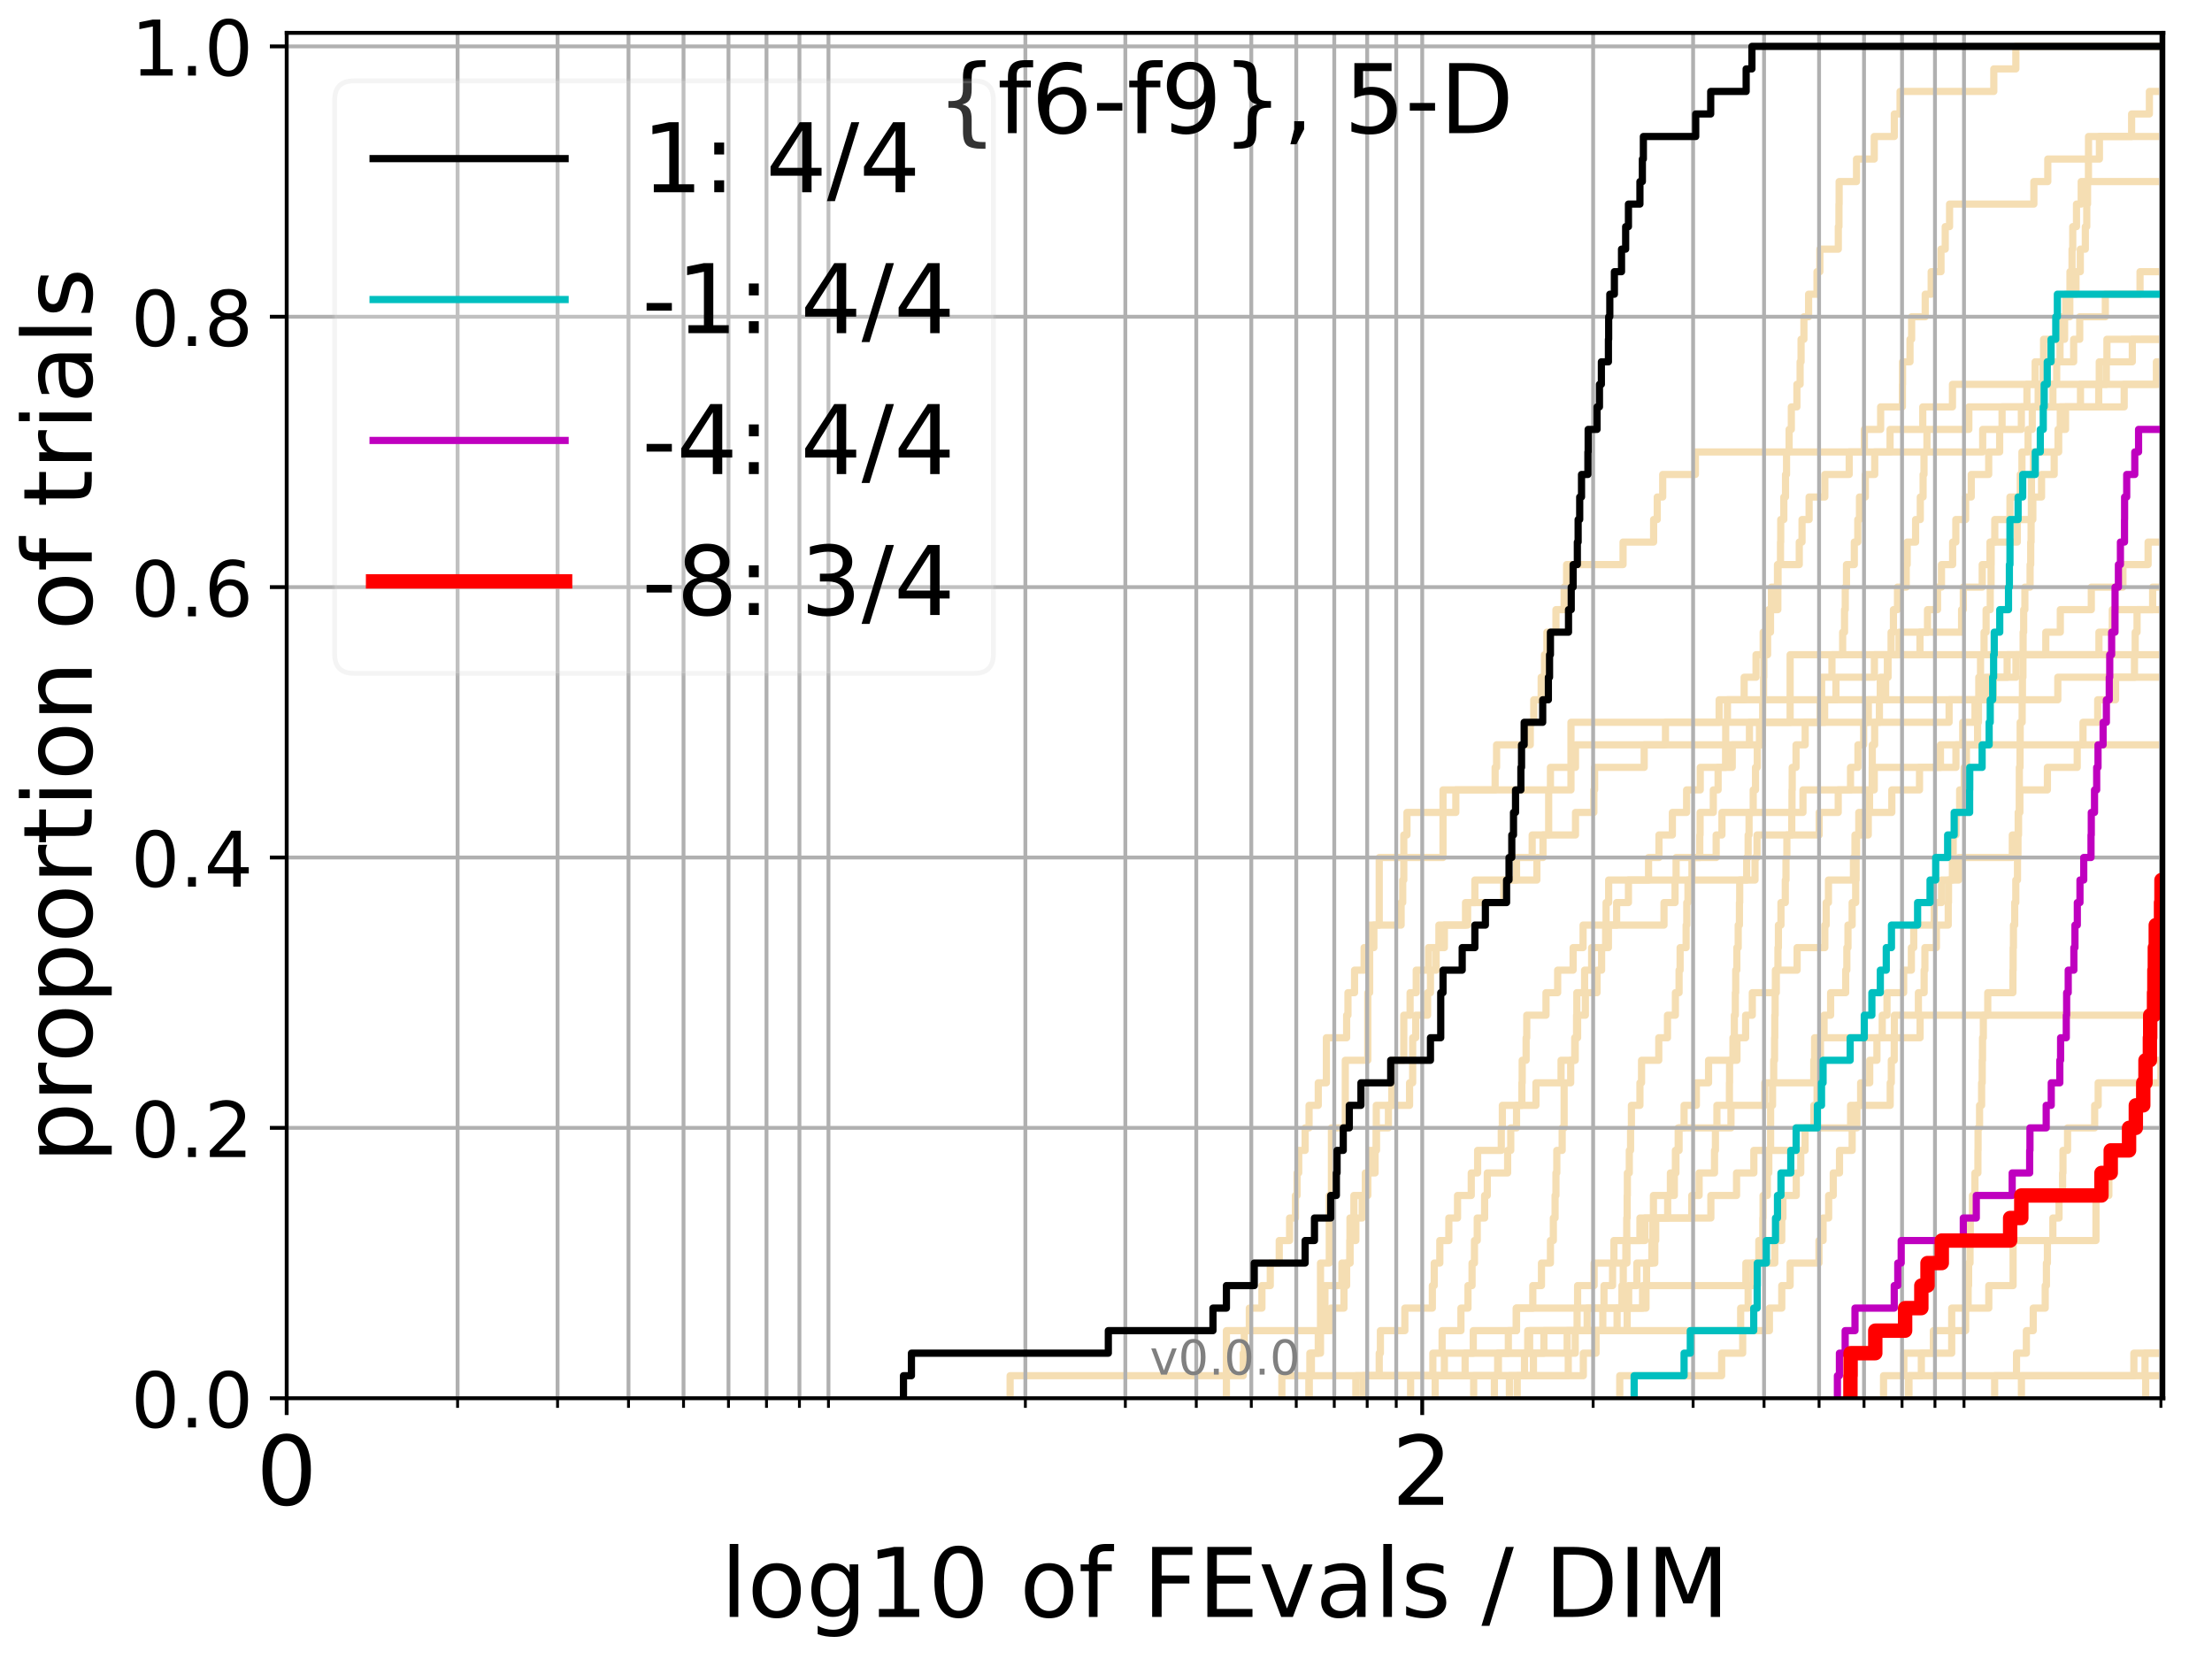 <?xml version="1.0" encoding="utf-8" standalone="no"?>
<!DOCTYPE svg PUBLIC "-//W3C//DTD SVG 1.1//EN"
  "http://www.w3.org/Graphics/SVG/1.1/DTD/svg11.dtd">
<!-- Created with matplotlib (http://matplotlib.org/) -->
<svg height="345.6pt" version="1.1" viewBox="0 0 460.8 345.6" width="460.8pt" xmlns="http://www.w3.org/2000/svg" xmlns:xlink="http://www.w3.org/1999/xlink">
 <defs>
  <style type="text/css">
*{stroke-linecap:butt;stroke-linejoin:round;}
  </style>
 </defs>
 <g id="figure_1">
  <g id="patch_1">
   <path d="M 0 345.6 
L 460.8 345.6 
L 460.8 0 
L 0 0 
z
" style="fill:#ffffff;"/>
  </g>
  <g id="axes_1">
   <g id="patch_2">
    <path d="M 59.72 291.28 
L 450.672 291.28 
L 450.672 6.845 
L 59.72 6.845 
z
" style="fill:#ffffff;"/>
   </g>
   <g id="line2d_1">
    <path clip-path="url(#p14e59238e4)" d="M 311.307 291.28 
L 311.307 286.586 
L 312.144 286.586 
L 312.144 281.893 
L 314.214 281.893 
L 314.214 277.199 
L 315.854 277.199 
L 315.854 272.505 
L 319.313 272.505 
L 319.313 267.812 
L 321.118 267.812 
L 321.118 263.118 
L 322.984 263.118 
L 322.984 258.424 
L 323.591 258.424 
L 323.591 253.731 
L 323.952 253.731 
L 323.952 249.037 
L 324.132 249.037 
L 324.132 244.344 
L 324.31 244.344 
L 324.31 239.65 
L 325.429 239.65 
L 325.429 234.956 
L 325.835 234.956 
L 325.835 230.263 
L 325.835 230.263 
L 325.835 225.569 
L 327.203 225.569 
L 327.203 220.875 
L 328.151 220.875 
L 328.151 216.182 
L 328.427 216.182 
L 328.427 211.488 
L 328.481 211.488 
L 328.481 206.794 
L 330.102 206.794 
L 330.102 202.101 
L 331.57 202.101 
L 331.57 197.407 
L 334.483 197.407 
L 334.483 192.713 
L 346.643 192.713 
L 346.643 188.02 
L 348.942 188.02 
L 348.942 183.326 
L 349.162 183.326 
L 349.162 178.633 
L 357.509 178.633 
L 357.509 173.939 
L 358.711 173.939 
L 358.711 169.245 
L 375.592 169.245 
L 375.592 164.552 
L 390.441 164.552 
L 390.441 159.858 
L 407.456 159.858 
L 407.456 155.164 
L 407.456 155.164 
L 407.456 155.164 
L 450.672 155.164 
" style="fill:none;stroke:#f5deb3;stroke-linecap:square;stroke-width:1.5;"/>
   </g>
   <g id="line2d_2">
    <path clip-path="url(#p14e59238e4)" style="fill:none;stroke:#f5deb3;stroke-linecap:square;stroke-width:1.5;"/>
   </g>
   <g id="line2d_3">
    <path clip-path="url(#p14e59238e4)" d="M 210.424 291.28 
L 210.424 286.586 
L 258.998 286.586 
L 258.998 281.893 
L 259.21 281.893 
L 259.21 277.199 
L 260.256 277.199 
L 260.256 272.505 
L 262.881 272.505 
L 262.881 267.812 
L 264.622 267.812 
L 264.622 263.118 
L 266.49 263.118 
L 266.49 258.424 
L 268.646 258.424 
L 268.646 253.731 
L 269.863 253.731 
L 269.863 249.037 
L 270.205 249.037 
L 270.205 244.344 
L 270.545 244.344 
L 270.545 239.65 
L 271.884 239.65 
L 271.884 234.956 
L 272.703 234.956 
L 272.703 230.263 
L 274.618 230.263 
L 274.618 225.569 
L 276.312 225.569 
L 276.312 220.875 
L 276.312 220.875 
L 276.312 216.182 
L 280.529 216.182 
L 280.529 211.488 
L 280.807 211.488 
L 280.807 206.794 
L 282.177 206.794 
L 282.177 202.101 
L 284.166 202.101 
L 284.166 197.407 
L 286.205 197.407 
L 286.205 192.713 
L 291.879 192.713 
L 291.879 188.02 
L 292.214 188.02 
L 292.214 183.326 
L 292.436 183.326 
L 292.436 178.633 
L 292.436 178.633 
L 292.436 173.939 
L 293.096 173.939 
L 293.096 169.245 
L 303.274 169.245 
L 303.274 164.552 
L 311.461 164.552 
L 311.461 159.858 
L 311.765 159.858 
L 311.765 155.164 
L 318.786 155.164 
L 318.786 150.471 
L 319.51 150.471 
L 319.51 145.777 
L 321.055 145.777 
L 321.055 141.083 
L 321.748 141.083 
L 321.748 136.39 
L 322.246 136.39 
L 322.246 131.696 
L 324.132 131.696 
L 324.132 127.002 
L 325.835 127.002 
L 325.835 122.309 
L 326.353 122.309 
L 326.353 117.615 
L 338.111 117.615 
L 338.111 112.922 
L 344.479 112.922 
L 344.479 108.228 
L 345.237 108.228 
L 345.237 103.534 
L 346.373 103.534 
L 346.373 98.841 
L 353.184 98.841 
L 353.184 94.147 
L 393.734 94.147 
L 393.734 89.453 
L 400.548 89.453 
L 400.548 84.76 
L 406.732 84.76 
L 406.732 80.066 
L 438.783 80.066 
L 438.783 75.372 
L 438.911 75.372 
L 438.911 70.679 
L 458.523 70.679 
L 458.523 65.985 
L 461.8 65.985 
" style="fill:none;stroke:#f5deb3;stroke-linecap:square;stroke-width:1.5;"/>
   </g>
   <g id="line2d_4">
    <path clip-path="url(#p14e59238e4)" d="M 272.703 291.28 
L 272.703 286.586 
L 326.695 286.586 
L 326.695 281.893 
L 328.151 281.893 
L 328.151 277.199 
L 336.868 277.199 
L 336.868 272.505 
L 337.883 272.505 
L 337.883 267.812 
L 338.157 267.812 
L 338.157 263.118 
L 338.699 263.118 
L 338.699 258.424 
L 338.879 258.424 
L 338.879 253.731 
L 338.969 253.731 
L 338.969 249.037 
L 339.013 249.037 
L 339.013 244.344 
L 339.414 244.344 
L 339.414 239.65 
L 339.68 239.65 
L 339.68 234.956 
L 339.856 234.956 
L 339.856 230.263 
L 341.628 230.263 
L 341.628 225.569 
L 341.967 225.569 
L 341.967 220.875 
L 345.553 220.875 
L 345.553 216.182 
L 347.37 216.182 
L 347.37 211.488 
L 349.015 211.488 
L 349.015 206.794 
L 349.782 206.794 
L 349.782 202.101 
L 349.999 202.101 
L 349.999 197.407 
L 351.248 197.407 
L 351.248 192.713 
L 351.388 192.713 
L 351.388 188.02 
L 351.634 188.02 
L 351.634 183.326 
L 352.466 183.326 
L 352.466 178.633 
L 354.092 178.633 
L 354.092 173.939 
L 354.158 173.939 
L 354.158 169.245 
L 356.913 169.245 
L 356.913 164.552 
L 357.913 164.552 
L 357.913 159.858 
L 359.467 159.858 
L 359.467 155.164 
L 359.497 155.164 
L 359.497 150.471 
L 359.856 150.471 
L 359.856 145.777 
L 363.34 145.777 
L 363.34 141.083 
L 365.813 141.083 
L 365.813 136.39 
L 367.304 136.39 
L 367.304 131.696 
L 368.827 131.696 
L 368.827 127.002 
L 370.356 127.002 
L 370.356 122.309 
L 370.404 122.309 
L 370.404 117.615 
L 374.819 117.615 
L 374.819 112.922 
L 375.395 112.922 
L 375.395 108.228 
L 376.87 108.228 
L 376.87 103.534 
L 380.144 103.534 
L 380.144 98.841 
L 385.224 98.841 
L 385.224 94.147 
L 388.38 94.147 
L 388.38 89.453 
L 391.771 89.453 
L 391.771 84.76 
L 396.303 84.76 
L 396.303 80.066 
L 396.332 80.066 
L 396.332 75.372 
L 397.89 75.372 
L 397.89 70.679 
L 398.23 70.679 
L 398.23 65.985 
L 401.059 65.985 
L 401.059 61.291 
L 402.299 61.291 
L 402.299 56.598 
L 404.345 56.598 
L 404.345 51.904 
L 405.227 51.904 
L 405.227 47.211 
L 406.13 47.211 
L 406.13 42.517 
L 423.693 42.517 
L 423.693 37.823 
L 426.593 37.823 
L 426.593 33.13 
L 437.347 33.13 
L 437.347 28.436 
L 444.054 28.436 
L 444.054 23.742 
L 447.758 23.742 
L 447.758 19.049 
L 461.8 19.049 
" style="fill:none;stroke:#f5deb3;stroke-linecap:square;stroke-width:1.5;"/>
   </g>
   <g id="line2d_5">
    <path clip-path="url(#p14e59238e4)" d="M 337.424 291.28 
L 337.424 286.586 
L 358.65 286.586 
L 358.65 281.893 
L 363.033 281.893 
L 363.033 277.199 
L 368.602 277.199 
L 368.602 272.505 
L 371.175 272.505 
L 371.175 267.812 
L 372.914 267.812 
L 372.914 263.118 
L 378.925 263.118 
L 378.925 258.424 
L 379.782 258.424 
L 379.782 253.731 
L 380.941 253.731 
L 380.941 249.037 
L 381.9 249.037 
L 381.9 244.344 
L 383.203 244.344 
L 383.203 239.65 
L 385.838 239.65 
L 385.838 234.956 
L 386.835 234.956 
L 386.835 230.263 
L 387.604 230.263 
L 387.604 225.569 
L 389.496 225.569 
L 389.496 220.875 
L 390.997 220.875 
L 390.997 216.182 
L 392.106 216.182 
L 392.106 211.488 
L 393.098 211.488 
L 393.098 206.794 
L 396.566 206.794 
L 396.566 202.101 
L 398.174 202.101 
L 398.174 197.407 
L 398.666 197.407 
L 398.666 192.713 
L 402.934 192.713 
L 402.934 188.02 
L 404.457 188.02 
L 404.457 183.326 
L 408.031 183.326 
L 408.031 178.633 
L 419.203 178.633 
L 419.203 173.939 
L 420.427 173.939 
L 420.427 169.245 
L 420.774 169.245 
L 420.774 164.552 
L 426.512 164.552 
L 426.512 159.858 
L 432.722 159.858 
L 432.722 155.164 
L 433.927 155.164 
L 433.927 150.471 
L 436.99 150.471 
L 436.99 145.777 
L 440.708 145.777 
L 440.708 141.083 
L 444.652 141.083 
L 444.652 136.39 
L 444.801 136.39 
L 444.801 131.696 
L 445.187 131.696 
L 445.187 127.002 
L 448.432 127.002 
L 448.432 122.309 
L 451.504 122.309 
L 451.504 117.615 
L 452.358 117.615 
L 452.358 112.922 
L 454.261 112.922 
L 454.261 108.228 
L 459.014 108.228 
L 459.014 103.534 
L 461.8 103.534 
" style="fill:none;stroke:#f5deb3;stroke-linecap:square;stroke-width:1.5;"/>
   </g>
   <g id="line2d_6"/>
   <g id="line2d_7">
    <path clip-path="url(#p14e59238e4)" d="M 316.064 291.28 
L 316.064 286.586 
L 319.444 286.586 
L 319.444 281.893 
L 321.622 281.893 
L 321.622 277.199 
L 362.611 277.199 
L 362.611 272.505 
L 364.169 272.505 
L 364.169 267.812 
L 365.172 267.812 
L 365.172 263.118 
L 366.394 263.118 
L 366.394 258.424 
L 367.226 258.424 
L 367.226 253.731 
L 367.278 253.731 
L 367.278 249.037 
L 368.173 249.037 
L 368.173 244.344 
L 368.476 244.344 
L 368.476 239.65 
L 368.852 239.65 
L 368.852 234.956 
L 368.852 234.956 
L 368.852 230.263 
L 369.251 230.263 
L 369.251 225.569 
L 369.498 225.569 
L 369.498 220.875 
L 369.671 220.875 
L 369.671 216.182 
L 369.72 216.182 
L 369.72 211.488 
L 369.794 211.488 
L 369.794 206.794 
L 370.039 206.794 
L 370.039 202.101 
L 370.38 202.101 
L 370.38 197.407 
L 370.477 197.407 
L 370.477 192.713 
L 371.007 192.713 
L 371.007 188.02 
L 371.91 188.02 
L 371.91 183.326 
L 372.052 183.326 
L 372.052 178.633 
L 372.239 178.633 
L 372.239 173.939 
L 373.259 173.939 
L 373.259 169.245 
L 373.305 169.245 
L 373.305 164.552 
L 373.351 164.552 
L 373.351 159.858 
L 374.147 159.858 
L 374.147 155.164 
L 376.051 155.164 
L 376.051 150.471 
L 379.192 150.471 
L 379.192 145.777 
L 379.477 145.777 
L 379.477 141.083 
L 381.628 141.083 
L 381.628 136.39 
L 383.86 136.39 
L 383.86 131.696 
L 384.251 131.696 
L 384.251 127.002 
L 384.399 127.002 
L 384.399 122.309 
L 384.657 122.309 
L 384.657 117.615 
L 386.286 117.615 
L 386.286 112.922 
L 387.011 112.922 
L 387.011 108.228 
L 387.361 108.228 
L 387.361 103.534 
L 388.585 103.534 
L 388.585 98.841 
L 390.54 98.841 
L 390.54 94.147 
L 413.029 94.147 
L 413.029 89.453 
L 417.067 89.453 
L 417.067 84.76 
L 422.246 84.76 
L 422.246 80.066 
L 423.959 80.066 
L 423.959 75.372 
L 431.981 75.372 
L 431.981 70.679 
L 433.246 70.679 
L 433.246 65.985 
L 438.578 65.985 
L 438.578 61.291 
L 445.806 61.291 
L 445.806 56.598 
L 456.511 56.598 
L 456.511 51.904 
L 458.365 51.904 
L 458.365 47.211 
L 461.8 47.211 
" style="fill:none;stroke:#f5deb3;stroke-linecap:square;stroke-width:1.5;"/>
   </g>
   <g id="line2d_8">
    <path clip-path="url(#p14e59238e4)" style="fill:none;stroke:#f5deb3;stroke-linecap:square;stroke-width:1.5;"/>
   </g>
   <g id="line2d_9">
    <path clip-path="url(#p14e59238e4)" d="M 282.447 291.28 
L 282.447 286.586 
L 305.209 286.586 
L 305.209 281.893 
L 318.253 281.893 
L 318.253 277.199 
L 338.969 277.199 
L 338.969 272.505 
L 342.177 272.505 
L 342.177 267.812 
L 343.011 267.812 
L 343.011 263.118 
L 344.116 263.118 
L 344.116 258.424 
L 344.318 258.424 
L 344.318 253.731 
L 352.432 253.731 
L 352.432 249.037 
L 353.958 249.037 
L 353.958 244.344 
L 357.164 244.344 
L 357.164 239.65 
L 357.353 239.65 
L 357.353 234.956 
L 357.664 234.956 
L 357.664 230.263 
L 360.271 230.263 
L 360.271 225.569 
L 360.301 225.569 
L 360.301 220.875 
L 361.005 220.875 
L 361.005 216.182 
L 361.295 216.182 
L 361.295 211.488 
L 361.498 211.488 
L 361.498 206.794 
L 361.584 206.794 
L 361.584 202.101 
L 361.814 202.101 
L 361.814 197.407 
L 362.1 197.407 
L 362.1 192.713 
L 362.356 192.713 
L 362.356 188.02 
L 362.413 188.02 
L 362.413 183.326 
L 363.866 183.326 
L 363.866 178.633 
L 364.169 178.633 
L 364.169 173.939 
L 364.36 173.939 
L 364.36 169.245 
L 365.226 169.245 
L 365.226 164.552 
L 365.707 164.552 
L 365.707 159.858 
L 366.078 159.858 
L 366.078 155.164 
L 367.149 155.164 
L 367.149 150.471 
L 367.2 150.471 
L 367.2 145.777 
L 367.381 145.777 
L 367.381 141.083 
L 367.432 141.083 
L 367.432 136.39 
L 368.223 136.39 
L 368.223 131.696 
L 368.451 131.696 
L 368.451 127.002 
L 369.027 127.002 
L 369.027 122.309 
L 370.283 122.309 
L 370.283 117.615 
L 370.911 117.615 
L 370.911 112.922 
L 370.959 112.922 
L 370.959 108.228 
L 371.603 108.228 
L 371.603 103.534 
L 371.958 103.534 
L 371.958 98.841 
L 372.169 98.841 
L 372.169 94.147 
L 372.705 94.147 
L 372.705 89.453 
L 373.167 89.453 
L 373.167 84.76 
L 374.327 84.76 
L 374.327 80.066 
L 374.997 80.066 
L 374.997 75.372 
L 375.196 75.372 
L 375.196 70.679 
L 375.789 70.679 
L 375.789 65.985 
L 376.763 65.985 
L 376.763 61.291 
L 378.513 61.291 
L 378.513 56.598 
L 379.11 56.598 
L 379.11 51.904 
L 382.956 51.904 
L 382.956 47.211 
L 383.089 47.211 
L 383.089 42.517 
L 383.127 42.517 
L 383.127 37.823 
L 386.747 37.823 
L 386.747 33.13 
L 390.441 33.13 
L 390.441 28.436 
L 394.62 28.436 
L 394.62 23.742 
L 395.817 23.742 
L 395.817 19.049 
L 415.346 19.049 
L 415.346 14.355 
L 419.939 14.355 
L 419.939 9.661 
L 419.939 9.661 
L 419.939 9.661 
L 450.672 9.661 
" style="fill:none;stroke:#f5deb3;stroke-linecap:square;stroke-width:1.5;"/>
   </g>
   <g id="line2d_10">
    <path clip-path="url(#p14e59238e4)" d="M 446.988 291.28 
L 446.988 286.586 
L 461.8 286.586 
" style="fill:none;stroke:#f5deb3;stroke-linecap:square;stroke-width:1.5;"/>
   </g>
   <g id="line2d_11">
    <path clip-path="url(#p14e59238e4)" d="M 284.166 291.28 
L 284.166 286.586 
L 329.835 286.586 
L 329.835 281.893 
L 332.492 281.893 
L 332.492 277.199 
L 333.893 277.199 
L 333.893 272.505 
L 339.281 272.505 
L 339.281 267.812 
L 340.987 267.812 
L 340.987 263.118 
L 344.72 263.118 
L 344.72 258.424 
L 344.919 258.424 
L 344.919 253.731 
L 347.408 253.731 
L 347.408 249.037 
L 347.975 249.037 
L 347.975 244.344 
L 349.126 244.344 
L 349.126 239.65 
L 349.782 239.65 
L 349.782 234.956 
L 360.595 234.956 
L 360.595 230.263 
L 367.638 230.263 
L 367.638 225.569 
L 377.845 225.569 
L 377.845 220.875 
L 378.013 220.875 
L 378.013 216.182 
L 399.992 216.182 
L 399.992 211.488 
L 461.8 211.488 
" style="fill:none;stroke:#f5deb3;stroke-linecap:square;stroke-width:1.5;"/>
   </g>
   <g id="line2d_12">
    <path clip-path="url(#p14e59238e4)" d="M 267.038 291.28 
L 267.038 286.586 
L 273.189 286.586 
L 273.189 281.893 
L 275.086 281.893 
L 275.086 277.199 
L 276.008 277.199 
L 276.008 272.505 
L 276.008 272.505 
L 276.008 267.812 
L 279.542 267.812 
L 279.542 263.118 
L 281.222 263.118 
L 281.222 258.424 
L 281.222 258.424 
L 281.222 253.731 
L 282.042 253.731 
L 282.042 249.037 
L 284.425 249.037 
L 284.425 244.344 
L 285.196 244.344 
L 285.196 239.65 
L 286.703 239.65 
L 286.703 234.956 
L 286.703 234.956 
L 286.703 230.263 
L 293.639 230.263 
L 293.639 225.569 
L 294.284 225.569 
L 294.284 220.875 
L 294.284 220.875 
L 294.284 216.182 
L 294.921 216.182 
L 294.921 211.488 
L 297.392 211.488 
L 297.392 206.794 
L 297.991 206.794 
L 297.991 202.101 
L 299.17 202.101 
L 299.17 197.407 
L 300.889 197.407 
L 300.889 192.713 
L 305.725 192.713 
L 305.725 188.02 
L 307.241 188.02 
L 307.241 183.326 
L 315.924 183.326 
L 315.924 178.633 
L 319.182 178.633 
L 319.182 173.939 
L 322.616 173.939 
L 322.616 169.245 
L 322.616 169.245 
L 322.616 164.552 
L 322.984 164.552 
L 322.984 159.858 
L 328.206 159.858 
L 328.206 155.164 
L 366.525 155.164 
L 366.525 150.471 
L 380.104 150.471 
L 380.104 145.777 
L 428.68 145.777 
L 428.68 141.083 
L 461.688 141.083 
L 461.688 136.39 
L 461.8 136.39 
" style="fill:none;stroke:#f5deb3;stroke-linecap:square;stroke-width:1.5;"/>
   </g>
   <g id="line2d_13">
    <path clip-path="url(#p14e59238e4)" d="M 392.375 291.28 
L 392.375 286.586 
L 396.61 286.586 
L 396.61 281.893 
L 406.576 281.893 
L 406.576 277.199 
L 406.576 277.199 
L 406.576 272.505 
L 414.304 272.505 
L 414.304 267.812 
L 419.363 267.812 
L 419.363 263.118 
L 419.363 263.118 
L 419.363 258.424 
L 436.63 258.424 
L 436.63 253.731 
L 436.63 253.731 
L 436.63 249.037 
L 439.313 249.037 
L 439.313 244.344 
L 439.313 244.344 
L 439.313 239.65 
L 443.396 239.65 
L 443.396 234.956 
L 445.306 234.956 
L 445.306 230.263 
L 445.722 230.263 
L 445.722 225.569 
L 450.161 225.569 
L 450.161 220.875 
L 450.161 220.875 
L 450.161 220.875 
L 450.672 220.875 
" style="fill:none;stroke:#f5deb3;stroke-linecap:square;stroke-width:1.5;"/>
   </g>
   <g id="line2d_14">
    <path clip-path="url(#p14e59238e4)" d="M 306.991 291.28 
L 306.991 286.586 
L 311.993 286.586 
L 311.993 281.893 
L 326.467 281.893 
L 326.467 277.199 
L 330.631 277.199 
L 330.631 272.505 
L 334.14 272.505 
L 334.14 267.812 
L 335.927 267.812 
L 335.927 263.118 
L 338.924 263.118 
L 338.924 258.424 
L 342.679 258.424 
L 342.679 253.731 
L 344.439 253.731 
L 344.439 249.037 
L 348.794 249.037 
L 348.794 244.344 
L 349.015 244.344 
L 349.015 239.65 
L 349.601 239.65 
L 349.601 234.956 
L 350.823 234.956 
L 350.823 230.263 
L 353.387 230.263 
L 353.387 225.569 
L 355.925 225.569 
L 355.925 220.875 
L 361.843 220.875 
L 361.843 216.182 
L 363.645 216.182 
L 363.645 211.488 
L 365.038 211.488 
L 365.038 206.794 
L 369.843 206.794 
L 369.843 202.101 
L 374.372 202.101 
L 374.372 197.407 
L 380.144 197.407 
L 380.144 192.713 
L 380.424 192.713 
L 380.424 188.02 
L 380.901 188.02 
L 380.901 183.326 
L 386.107 183.326 
L 386.107 178.633 
L 386.428 178.633 
L 386.428 173.939 
L 387.221 173.939 
L 387.221 169.245 
L 394.102 169.245 
L 394.102 164.552 
L 399.869 164.552 
L 399.869 159.858 
L 404.232 159.858 
L 404.232 155.164 
L 408.876 155.164 
L 408.876 150.471 
L 411.427 150.471 
L 411.427 145.777 
L 415.245 145.777 
L 415.245 141.083 
L 418.122 141.083 
L 418.122 136.39 
L 426.177 136.39 
L 426.177 131.696 
L 429.2 131.696 
L 429.2 127.002 
L 435.658 127.002 
L 435.658 122.309 
L 442.247 122.309 
L 442.247 117.615 
L 447.489 117.615 
L 447.489 112.922 
L 461.8 112.922 
" style="fill:none;stroke:#f5deb3;stroke-linecap:square;stroke-width:1.5;"/>
   </g>
   <g id="line2d_15">
    <path clip-path="url(#p14e59238e4)" style="fill:none;stroke:#f5deb3;stroke-linecap:square;stroke-width:1.5;"/>
   </g>
   <g id="line2d_16">
    <path clip-path="url(#p14e59238e4)" style="fill:none;stroke:#f5deb3;stroke-linecap:square;stroke-width:1.5;"/>
   </g>
   <g id="line2d_17">
    <path clip-path="url(#p14e59238e4)" d="M 397.562 291.28 
L 397.562 286.586 
L 420.078 286.586 
L 420.078 281.893 
L 422.13 281.893 
L 422.13 277.199 
L 423.555 277.199 
L 423.555 272.505 
L 426.054 272.505 
L 426.054 267.812 
L 426.308 267.812 
L 426.308 263.118 
L 426.512 263.118 
L 426.512 258.424 
L 427.647 258.424 
L 427.647 253.731 
L 428.936 253.731 
L 428.936 249.037 
L 429.676 249.037 
L 429.676 244.344 
L 429.753 244.344 
L 429.753 239.65 
L 430.714 239.65 
L 430.714 234.956 
L 436.355 234.956 
L 436.355 230.263 
L 437.089 230.263 
L 437.089 225.569 
L 447.19 225.569 
L 447.19 220.875 
L 451.001 220.875 
L 451.001 216.182 
L 461.8 216.182 
" style="fill:none;stroke:#f5deb3;stroke-linecap:square;stroke-width:1.5;"/>
   </g>
   <g id="line2d_18">
    <path clip-path="url(#p14e59238e4)" d="M 272.703 291.28 
L 272.703 286.586 
L 272.866 286.586 
L 272.866 281.893 
L 274.618 281.893 
L 274.618 277.199 
L 277.213 277.199 
L 277.213 272.505 
L 279.967 272.505 
L 279.967 267.812 
L 280.529 267.812 
L 280.529 263.118 
L 281.222 263.118 
L 281.222 258.424 
L 282.447 258.424 
L 282.447 253.731 
L 283.774 253.731 
L 283.774 249.037 
L 284.94 249.037 
L 284.94 244.344 
L 286.455 244.344 
L 286.455 239.65 
L 286.703 239.65 
L 286.703 234.956 
L 289.238 234.956 
L 289.238 230.263 
L 289.94 230.263 
L 289.94 225.569 
L 290.172 225.569 
L 290.172 220.875 
L 292.436 220.875 
L 292.436 216.182 
L 292.436 216.182 
L 292.436 211.488 
L 293.747 211.488 
L 293.747 206.794 
L 295.026 206.794 
L 295.026 202.101 
L 297.592 202.101 
L 297.592 197.407 
L 299.749 197.407 
L 299.749 192.713 
L 305.296 192.713 
L 305.296 188.02 
L 313.263 188.02 
L 313.263 183.326 
L 320.159 183.326 
L 320.159 178.633 
L 321.434 178.633 
L 321.434 173.939 
L 328.206 173.939 
L 328.206 169.245 
L 332.033 169.245 
L 332.033 164.552 
L 332.186 164.552 
L 332.186 159.858 
L 342.513 159.858 
L 342.513 155.164 
L 346.951 155.164 
L 346.951 150.471 
L 358.129 150.471 
L 358.129 145.777 
L 382.46 145.777 
L 382.46 141.083 
L 390.474 141.083 
L 390.474 136.39 
L 399.965 136.39 
L 399.965 131.696 
L 401.537 131.696 
L 401.537 127.002 
L 403.625 127.002 
L 403.625 122.309 
L 404.445 122.309 
L 404.445 117.615 
L 406.768 117.615 
L 406.768 112.922 
L 407.433 112.922 
L 407.433 108.228 
L 409.48 108.228 
L 409.48 103.534 
L 410.646 103.534 
L 410.646 98.841 
L 414.283 98.841 
L 414.283 94.147 
L 416.566 94.147 
L 416.566 89.453 
L 421.083 89.453 
L 421.083 84.76 
L 442.504 84.76 
L 442.504 80.066 
L 442.504 80.066 
L 442.504 80.066 
L 450.672 80.066 
" style="fill:none;stroke:#f5deb3;stroke-linecap:square;stroke-width:1.5;"/>
   </g>
   <g id="line2d_19">
    <path clip-path="url(#p14e59238e4)" d="M 457.093 291.28 
L 457.093 286.586 
L 457.908 286.586 
L 457.908 281.893 
L 461.8 281.893 
L 461.8 281.893 
" style="fill:none;stroke:#f5deb3;stroke-linecap:square;stroke-width:1.5;"/>
   </g>
   <g id="line2d_20">
    <path clip-path="url(#p14e59238e4)" d="M 293.855 291.28 
L 293.855 286.586 
L 298.486 286.586 
L 298.486 281.893 
L 300.417 281.893 
L 300.417 277.199 
L 304.339 277.199 
L 304.339 272.505 
L 305.81 272.505 
L 305.81 267.812 
L 306.656 267.812 
L 306.656 263.118 
L 307.158 263.118 
L 307.158 258.424 
L 307.736 258.424 
L 307.736 253.731 
L 309.274 253.731 
L 309.274 249.037 
L 309.83 249.037 
L 309.83 244.344 
L 314.069 244.344 
L 314.069 239.65 
L 314.718 239.65 
L 314.718 234.956 
L 315.924 234.956 
L 315.924 230.263 
L 317.033 230.263 
L 317.033 225.569 
L 317.101 225.569 
L 317.101 220.875 
L 317.917 220.875 
L 317.917 216.182 
L 318.051 216.182 
L 318.051 211.488 
L 322.059 211.488 
L 322.059 206.794 
L 324.489 206.794 
L 324.489 202.101 
L 327.707 202.101 
L 327.707 197.407 
L 329.782 197.407 
L 329.782 192.713 
L 334.58 192.713 
L 334.58 188.02 
L 335.114 188.02 
L 335.114 183.326 
L 343.423 183.326 
L 343.423 178.633 
L 345.592 178.633 
L 345.592 173.939 
L 348.386 173.939 
L 348.386 169.245 
L 351.353 169.245 
L 351.353 164.552 
L 354.191 164.552 
L 354.191 159.858 
L 360.859 159.858 
L 360.859 155.164 
L 364.442 155.164 
L 364.442 150.471 
L 406.033 150.471 
L 406.033 145.777 
L 413.618 145.777 
L 413.618 141.083 
L 419.958 141.083 
L 419.958 136.39 
L 437.248 136.39 
L 437.248 131.696 
L 440.031 131.696 
L 440.031 127.002 
L 454.516 127.002 
L 454.516 122.309 
L 461.8 122.309 
" style="fill:none;stroke:#f5deb3;stroke-linecap:square;stroke-width:1.5;"/>
   </g>
   <g id="line2d_21"/>
   <g id="line2d_22">
    <path clip-path="url(#p14e59238e4)" d="M 283.905 291.28 
L 283.905 286.586 
L 287.318 286.586 
L 287.318 281.893 
L 287.562 281.893 
L 287.562 277.199 
L 292.657 277.199 
L 292.657 272.505 
L 298.387 272.505 
L 298.387 267.812 
L 298.78 267.812 
L 298.78 263.118 
L 299.941 263.118 
L 299.941 258.424 
L 301.819 258.424 
L 301.819 253.731 
L 303.631 253.731 
L 303.631 249.037 
L 306.488 249.037 
L 306.488 244.344 
L 307.818 244.344 
L 307.818 239.65 
L 312.744 239.65 
L 312.744 234.956 
L 312.967 234.956 
L 312.967 230.263 
L 319.965 230.263 
L 319.965 225.569 
L 325.196 225.569 
L 325.196 220.875 
L 328.041 220.875 
L 328.041 216.182 
L 328.646 216.182 
L 328.646 211.488 
L 330.261 211.488 
L 330.261 206.794 
L 332.694 206.794 
L 332.694 202.101 
L 333.646 202.101 
L 333.646 197.407 
L 335.065 197.407 
L 335.065 192.713 
L 336.775 192.713 
L 336.775 188.02 
L 339.236 188.02 
L 339.236 183.326 
L 365.6 183.326 
L 365.6 178.633 
L 366.025 178.633 
L 366.025 173.939 
L 378.967 173.939 
L 378.967 169.245 
L 382.937 169.245 
L 382.937 164.552 
L 385.496 164.552 
L 385.496 159.858 
L 387.046 159.858 
L 387.046 155.164 
L 388.226 155.164 
L 388.226 150.471 
L 389.211 150.471 
L 389.211 145.777 
L 391.691 145.777 
L 391.691 141.083 
L 393.316 141.083 
L 393.316 136.39 
L 395.595 136.39 
L 395.595 131.696 
L 408.634 131.696 
L 408.634 127.002 
L 408.99 127.002 
L 408.99 122.309 
L 412.933 122.309 
L 412.933 117.615 
L 414.551 117.615 
L 414.551 112.922 
L 420.244 112.922 
L 420.244 108.228 
L 423.478 108.228 
L 423.478 103.534 
L 425.293 103.534 
L 425.293 98.841 
L 427.925 98.841 
L 427.925 94.147 
L 428.859 94.147 
L 428.859 89.453 
L 430.293 89.453 
L 430.293 84.76 
L 433.403 84.76 
L 433.403 80.066 
L 449.218 80.066 
L 449.218 75.372 
L 461.8 75.372 
" style="fill:none;stroke:#f5deb3;stroke-linecap:square;stroke-width:1.5;"/>
   </g>
   <g id="line2d_23">
    <path clip-path="url(#p14e59238e4)" d="M 421.101 291.28 
L 421.101 286.586 
L 444.526 286.586 
L 444.526 281.893 
L 461.8 281.893 
" style="fill:none;stroke:#f5deb3;stroke-linecap:square;stroke-width:1.5;"/>
   </g>
   <g id="line2d_24">
    <path clip-path="url(#p14e59238e4)" d="M 314.431 291.28 
L 314.431 286.586 
L 317.579 286.586 
L 317.579 281.893 
L 318.653 281.893 
L 318.653 277.199 
L 328.536 277.199 
L 328.536 272.505 
L 328.646 272.505 
L 328.646 267.812 
L 332.084 267.812 
L 332.084 263.118 
L 336.211 263.118 
L 336.211 258.424 
L 341.628 258.424 
L 341.628 253.731 
L 356.405 253.731 
L 356.405 249.037 
L 361.757 249.037 
L 361.757 244.344 
L 365.36 244.344 
L 365.36 239.65 
L 374.169 239.65 
L 374.169 234.956 
L 385.514 234.956 
L 385.514 230.263 
L 393.764 230.263 
L 393.764 225.569 
L 393.995 225.569 
L 393.995 220.875 
L 394.604 220.875 
L 394.604 216.182 
L 394.635 216.182 
L 394.635 211.488 
L 399.636 211.488 
L 399.636 206.794 
L 400.831 206.794 
L 400.831 202.101 
L 400.992 202.101 
L 400.992 197.407 
L 403.383 197.407 
L 403.383 192.713 
L 405.851 192.713 
L 405.851 188.02 
L 405.912 188.02 
L 405.912 183.326 
L 406.72 183.326 
L 406.72 178.633 
L 406.887 178.633 
L 406.887 173.939 
L 407.456 173.939 
L 407.456 169.245 
L 408.229 169.245 
L 408.229 164.552 
L 409.184 164.552 
L 409.184 159.858 
L 409.639 159.858 
L 409.639 155.164 
L 411.97 155.164 
L 411.97 150.471 
L 412.143 150.471 
L 412.143 145.777 
L 412.218 145.777 
L 412.218 141.083 
L 412.582 141.083 
L 412.582 136.39 
L 413.314 136.39 
L 413.314 131.696 
L 413.743 131.696 
L 413.743 127.002 
L 414.602 127.002 
L 414.602 122.309 
L 414.776 122.309 
L 414.776 117.615 
L 414.797 117.615 
L 414.797 112.922 
L 415.548 112.922 
L 415.548 108.228 
L 418.713 108.228 
L 418.713 103.534 
L 420.856 103.534 
L 420.856 98.841 
L 421.209 98.841 
L 421.209 94.147 
L 422.484 94.147 
L 422.484 89.453 
L 423.357 89.453 
L 423.357 84.76 
L 424.588 84.76 
L 424.588 80.066 
L 425.625 80.066 
L 425.625 75.372 
L 425.716 75.372 
L 425.716 70.679 
L 430.096 70.679 
L 430.096 65.985 
L 431.177 65.985 
L 431.177 61.291 
L 432.462 61.291 
L 432.462 56.598 
L 433.367 56.598 
L 433.367 51.904 
L 434.411 51.904 
L 434.411 47.211 
L 434.71 47.211 
L 434.71 42.517 
L 434.876 42.517 
L 434.876 37.823 
L 435.062 37.823 
L 435.062 33.13 
L 435.076 33.13 
L 435.076 28.436 
L 461.8 28.436 
" style="fill:none;stroke:#f5deb3;stroke-linecap:square;stroke-width:1.5;"/>
   </g>
   <g id="line2d_25">
    <path clip-path="url(#p14e59238e4)" style="fill:none;stroke:#f5deb3;stroke-linecap:square;stroke-width:1.5;"/>
   </g>
   <g id="line2d_26">
    <path clip-path="url(#p14e59238e4)" d="M 397.677 291.28 
L 397.677 286.586 
L 400.251 286.586 
L 400.251 281.893 
L 402.754 281.893 
L 402.754 277.199 
L 409.48 277.199 
L 409.48 272.505 
L 409.999 272.505 
L 409.999 267.812 
L 410.1 267.812 
L 410.1 263.118 
L 410.391 263.118 
L 410.391 258.424 
L 410.446 258.424 
L 410.446 253.731 
L 410.9 253.731 
L 410.9 249.037 
L 411.416 249.037 
L 411.416 244.344 
L 412.035 244.344 
L 412.035 239.65 
L 412.067 239.65 
L 412.067 234.956 
L 412.379 234.956 
L 412.379 230.263 
L 412.806 230.263 
L 412.806 225.569 
L 412.933 225.569 
L 412.933 220.875 
L 412.997 220.875 
L 412.997 216.182 
L 413.166 216.182 
L 413.166 211.488 
L 414.086 211.488 
L 414.086 206.794 
L 419.325 206.794 
L 419.325 202.101 
L 419.372 202.101 
L 419.372 197.407 
L 419.437 197.407 
L 419.437 192.713 
L 419.698 192.713 
L 419.698 188.02 
L 419.93 188.02 
L 419.93 183.326 
L 420.28 183.326 
L 420.28 178.633 
L 420.381 178.633 
L 420.381 173.939 
L 420.5 173.939 
L 420.5 169.245 
L 420.656 169.245 
L 420.656 164.552 
L 420.665 164.552 
L 420.665 159.858 
L 420.811 159.858 
L 420.811 155.164 
L 420.838 155.164 
L 420.838 150.471 
L 421.254 150.471 
L 421.254 145.777 
L 421.308 145.777 
L 421.308 141.083 
L 421.416 141.083 
L 421.416 136.39 
L 421.452 136.39 
L 421.452 131.696 
L 421.569 131.696 
L 421.569 127.002 
L 421.819 127.002 
L 421.819 122.309 
L 422.905 122.309 
L 422.905 117.615 
L 423.035 117.615 
L 423.035 112.922 
L 423.114 112.922 
L 423.114 108.228 
L 423.175 108.228 
L 423.175 103.534 
L 423.192 103.534 
L 423.192 98.841 
L 423.59 98.841 
L 423.59 94.147 
L 428.726 94.147 
L 428.726 89.453 
L 429.192 89.453 
L 429.192 84.76 
L 437.202 84.76 
L 437.202 80.066 
L 437.314 80.066 
L 437.314 75.372 
L 444.199 75.372 
L 444.199 70.679 
L 452.755 70.679 
L 452.755 65.985 
L 452.96 65.985 
L 452.96 61.291 
L 453.008 61.291 
L 453.008 56.598 
L 456.416 56.598 
L 456.416 51.904 
L 458.957 51.904 
L 458.957 47.211 
L 461.8 47.211 
" style="fill:none;stroke:#f5deb3;stroke-linecap:square;stroke-width:1.5;"/>
   </g>
   <g id="line2d_27"/>
   <g id="line2d_28">
    <path clip-path="url(#p14e59238e4)" d="M 298.975 291.28 
L 298.975 286.586 
L 300.889 286.586 
L 300.889 281.893 
L 306.908 281.893 
L 306.908 277.199 
L 315.924 277.199 
L 315.924 272.505 
L 342.887 272.505 
L 342.887 267.812 
L 363.701 267.812 
L 363.701 263.118 
L 369.72 263.118 
L 369.72 258.424 
L 371.175 258.424 
L 371.175 253.731 
L 371.413 253.731 
L 371.413 249.037 
L 374.192 249.037 
L 374.192 244.344 
L 375.13 244.344 
L 375.13 239.65 
L 376.029 239.65 
L 376.029 234.956 
L 377.866 234.956 
L 377.866 230.263 
L 378.533 230.263 
L 378.533 225.569 
L 379.069 225.569 
L 379.069 220.875 
L 379.233 220.875 
L 379.233 216.182 
L 379.983 216.182 
L 379.983 211.488 
L 381.354 211.488 
L 381.354 206.794 
L 384.491 206.794 
L 384.491 202.101 
L 384.731 202.101 
L 384.731 197.407 
L 384.969 197.407 
L 384.969 192.713 
L 385.838 192.713 
L 385.838 188.02 
L 386.57 188.02 
L 386.57 183.326 
L 386.658 183.326 
L 386.658 178.633 
L 386.764 178.633 
L 386.764 173.939 
L 389.194 173.939 
L 389.194 169.245 
L 389.463 169.245 
L 389.463 164.552 
L 390.012 164.552 
L 390.012 159.858 
L 390.029 159.858 
L 390.029 155.164 
L 390.523 155.164 
L 390.523 150.471 
L 391.514 150.471 
L 391.514 145.777 
L 392.816 145.777 
L 392.816 141.083 
L 393.176 141.083 
L 393.176 136.39 
L 393.949 136.39 
L 393.949 131.696 
L 394.437 131.696 
L 394.437 127.002 
L 395.282 127.002 
L 395.282 122.309 
L 397.103 122.309 
L 397.103 117.615 
L 397.304 117.615 
L 397.304 112.922 
L 399.056 112.922 
L 399.056 108.228 
L 400.033 108.228 
L 400.033 103.534 
L 400.616 103.534 
L 400.616 98.841 
L 400.804 98.841 
L 400.804 94.147 
L 401.418 94.147 
L 401.418 89.453 
L 410.145 89.453 
L 410.145 84.76 
L 427.655 84.76 
L 427.655 80.066 
L 428.445 80.066 
L 428.445 75.372 
L 429.138 75.372 
L 429.138 70.679 
L 429.3 70.679 
L 429.3 65.985 
L 430.323 65.985 
L 430.323 61.291 
L 431.214 61.291 
L 431.214 56.598 
L 431.643 56.598 
L 431.643 51.904 
L 431.79 51.904 
L 431.79 47.211 
L 432.57 47.211 
L 432.57 42.517 
L 433.552 42.517 
L 433.552 37.823 
L 451.982 37.823 
L 451.982 33.13 
L 454.967 33.13 
L 454.967 28.436 
L 456.22 28.436 
L 456.22 23.742 
L 456.895 23.742 
L 456.895 19.049 
L 461.8 19.049 
" style="fill:none;stroke:#f5deb3;stroke-linecap:square;stroke-width:1.5;"/>
   </g>
   <g id="line2d_29">
    <path clip-path="url(#p14e59238e4)" d="M 255.485 291.28 
L 255.485 286.586 
L 255.485 286.586 
L 255.485 281.893 
L 255.485 281.893 
L 255.485 277.199 
L 275.086 277.199 
L 275.086 272.505 
L 275.086 272.505 
L 275.086 267.812 
L 275.086 267.812 
L 275.086 263.118 
L 276.915 263.118 
L 276.915 258.424 
L 276.915 258.424 
L 276.915 253.731 
L 276.915 253.731 
L 276.915 249.037 
L 277.362 249.037 
L 277.362 244.344 
L 277.362 244.344 
L 277.362 239.65 
L 277.362 239.65 
L 277.362 234.956 
L 280.249 234.956 
L 280.249 230.263 
L 280.249 230.263 
L 280.249 225.569 
L 280.249 225.569 
L 280.249 220.875 
L 284.94 220.875 
L 284.94 216.182 
L 284.94 216.182 
L 284.94 211.488 
L 284.94 211.488 
L 284.94 206.794 
L 285.323 206.794 
L 285.323 202.101 
L 285.323 202.101 
L 285.323 197.407 
L 285.323 197.407 
L 285.323 192.713 
L 287.318 192.713 
L 287.318 188.02 
L 287.318 188.02 
L 287.318 183.326 
L 287.318 183.326 
L 287.318 178.633 
L 300.606 178.633 
L 300.606 173.939 
L 300.606 173.939 
L 300.606 169.245 
L 300.606 169.245 
L 300.606 164.552 
L 327.26 164.552 
L 327.26 159.858 
L 327.26 159.858 
L 327.26 155.164 
L 327.26 155.164 
L 327.26 150.471 
L 372.914 150.471 
L 372.914 145.777 
L 372.914 145.777 
L 372.914 141.083 
L 372.914 141.083 
L 372.914 136.39 
L 461.8 136.39 
" style="fill:none;stroke:#f5deb3;stroke-linecap:square;stroke-width:1.5;"/>
   </g>
   <g id="line2d_30">
    <path clip-path="url(#p14e59238e4)" d="M 415.518 291.28 
L 415.518 286.586 
L 446.846 286.586 
L 446.846 281.893 
L 461.325 281.893 
L 461.325 277.199 
L 461.8 277.199 
" style="fill:none;stroke:#f5deb3;stroke-linecap:square;stroke-width:1.5;"/>
   </g>
   <g id="matplotlib.axis_1">
    <g id="xtick_1">
     <g id="line2d_31">
      <path clip-path="url(#p14e59238e4)" d="M 59.72 291.28 
L 59.72 6.845 
" style="fill:none;stroke:#b0b0b0;stroke-linecap:square;stroke-width:0.8;"/>
     </g>
     <g id="line2d_32">
      <defs>
       <path d="M 0 0 
L 0 3.5 
" id="me2c7e87f47" style="stroke:#000000;stroke-width:0.8;"/>
      </defs>
      <g>
       <use style="stroke:#000000;stroke-width:0.8;" x="59.72" xlink:href="#me2c7e87f47" y="291.28"/>
      </g>
     </g>
     <g id="text_1">
      <!-- 0 -->
      <defs>
       <path d="M 31.781 66.406 
Q 24.172 66.406 20.328 58.906 
Q 16.5 51.422 16.5 36.375 
Q 16.5 21.391 20.328 13.891 
Q 24.172 6.391 31.781 6.391 
Q 39.453 6.391 43.281 13.891 
Q 47.125 21.391 47.125 36.375 
Q 47.125 51.422 43.281 58.906 
Q 39.453 66.406 31.781 66.406 
z
M 31.781 74.219 
Q 44.047 74.219 50.516 64.516 
Q 56.984 54.828 56.984 36.375 
Q 56.984 17.969 50.516 8.266 
Q 44.047 -1.422 31.781 -1.422 
Q 19.531 -1.422 13.062 8.266 
Q 6.594 17.969 6.594 36.375 
Q 6.594 54.828 13.062 64.516 
Q 19.531 74.219 31.781 74.219 
z
" id="DejaVuSans-30"/>
      </defs>
      <g transform="translate(53.358 313.477)scale(0.2 -0.2)">
       <use xlink:href="#DejaVuSans-30"/>
      </g>
     </g>
    </g>
    <g id="xtick_2">
     <g id="line2d_33">
      <path clip-path="url(#p14e59238e4)" d="M 296.274 291.28 
L 296.274 6.845 
" style="fill:none;stroke:#b0b0b0;stroke-linecap:square;stroke-width:0.8;"/>
     </g>
     <g id="line2d_34">
      <g>
       <use style="stroke:#000000;stroke-width:0.8;" x="296.274" xlink:href="#me2c7e87f47" y="291.28"/>
      </g>
     </g>
     <g id="text_2">
      <!-- 2 -->
      <defs>
       <path d="M 19.188 8.297 
L 53.609 8.297 
L 53.609 0 
L 7.328 0 
L 7.328 8.297 
Q 12.938 14.109 22.625 23.891 
Q 32.328 33.688 34.812 36.531 
Q 39.547 41.844 41.422 45.531 
Q 43.312 49.219 43.312 52.781 
Q 43.312 58.594 39.234 62.25 
Q 35.156 65.922 28.609 65.922 
Q 23.969 65.922 18.812 64.312 
Q 13.672 62.703 7.812 59.422 
L 7.812 69.391 
Q 13.766 71.781 18.938 73 
Q 24.125 74.219 28.422 74.219 
Q 39.75 74.219 46.484 68.547 
Q 53.219 62.891 53.219 53.422 
Q 53.219 48.922 51.531 44.891 
Q 49.859 40.875 45.406 35.406 
Q 44.188 33.984 37.641 27.219 
Q 31.109 20.453 19.188 8.297 
z
" id="DejaVuSans-32"/>
      </defs>
      <g transform="translate(289.911 313.477)scale(0.2 -0.2)">
       <use xlink:href="#DejaVuSans-32"/>
      </g>
     </g>
    </g>
    <g id="xtick_3">
     <g id="line2d_35">
      <path clip-path="url(#p14e59238e4)" d="M 95.325 291.28 
L 95.325 6.845 
" style="fill:none;stroke:#b0b0b0;stroke-linecap:square;stroke-width:0.8;"/>
     </g>
     <g id="line2d_36">
      <defs>
       <path d="M 0 0 
L 0 2 
" id="mcdbfc8668f" style="stroke:#000000;stroke-width:0.6;"/>
      </defs>
      <g>
       <use style="stroke:#000000;stroke-width:0.6;" x="95.325" xlink:href="#mcdbfc8668f" y="291.28"/>
      </g>
     </g>
    </g>
    <g id="xtick_4">
     <g id="line2d_37">
      <path clip-path="url(#p14e59238e4)" d="M 116.152 291.28 
L 116.152 6.845 
" style="fill:none;stroke:#b0b0b0;stroke-linecap:square;stroke-width:0.8;"/>
     </g>
     <g id="line2d_38">
      <g>
       <use style="stroke:#000000;stroke-width:0.6;" x="116.152" xlink:href="#mcdbfc8668f" y="291.28"/>
      </g>
     </g>
    </g>
    <g id="xtick_5">
     <g id="line2d_39">
      <path clip-path="url(#p14e59238e4)" d="M 130.93 291.28 
L 130.93 6.845 
" style="fill:none;stroke:#b0b0b0;stroke-linecap:square;stroke-width:0.8;"/>
     </g>
     <g id="line2d_40">
      <g>
       <use style="stroke:#000000;stroke-width:0.6;" x="130.93" xlink:href="#mcdbfc8668f" y="291.28"/>
      </g>
     </g>
    </g>
    <g id="xtick_6">
     <g id="line2d_41">
      <path clip-path="url(#p14e59238e4)" d="M 142.392 291.28 
L 142.392 6.845 
" style="fill:none;stroke:#b0b0b0;stroke-linecap:square;stroke-width:0.8;"/>
     </g>
     <g id="line2d_42">
      <g>
       <use style="stroke:#000000;stroke-width:0.6;" x="142.392" xlink:href="#mcdbfc8668f" y="291.28"/>
      </g>
     </g>
    </g>
    <g id="xtick_7">
     <g id="line2d_43">
      <path clip-path="url(#p14e59238e4)" d="M 151.757 291.28 
L 151.757 6.845 
" style="fill:none;stroke:#b0b0b0;stroke-linecap:square;stroke-width:0.8;"/>
     </g>
     <g id="line2d_44">
      <g>
       <use style="stroke:#000000;stroke-width:0.6;" x="151.757" xlink:href="#mcdbfc8668f" y="291.28"/>
      </g>
     </g>
    </g>
    <g id="xtick_8">
     <g id="line2d_45">
      <path clip-path="url(#p14e59238e4)" d="M 159.676 291.28 
L 159.676 6.845 
" style="fill:none;stroke:#b0b0b0;stroke-linecap:square;stroke-width:0.8;"/>
     </g>
     <g id="line2d_46">
      <g>
       <use style="stroke:#000000;stroke-width:0.6;" x="159.676" xlink:href="#mcdbfc8668f" y="291.28"/>
      </g>
     </g>
    </g>
    <g id="xtick_9">
     <g id="line2d_47">
      <path clip-path="url(#p14e59238e4)" d="M 166.535 291.28 
L 166.535 6.845 
" style="fill:none;stroke:#b0b0b0;stroke-linecap:square;stroke-width:0.8;"/>
     </g>
     <g id="line2d_48">
      <g>
       <use style="stroke:#000000;stroke-width:0.6;" x="166.535" xlink:href="#mcdbfc8668f" y="291.28"/>
      </g>
     </g>
    </g>
    <g id="xtick_10">
     <g id="line2d_49">
      <path clip-path="url(#p14e59238e4)" d="M 172.585 291.28 
L 172.585 6.845 
" style="fill:none;stroke:#b0b0b0;stroke-linecap:square;stroke-width:0.8;"/>
     </g>
     <g id="line2d_50">
      <g>
       <use style="stroke:#000000;stroke-width:0.6;" x="172.585" xlink:href="#mcdbfc8668f" y="291.28"/>
      </g>
     </g>
    </g>
    <g id="xtick_11">
     <g id="line2d_51">
      <path clip-path="url(#p14e59238e4)" d="M 213.602 291.28 
L 213.602 6.845 
" style="fill:none;stroke:#b0b0b0;stroke-linecap:square;stroke-width:0.8;"/>
     </g>
     <g id="line2d_52">
      <g>
       <use style="stroke:#000000;stroke-width:0.6;" x="213.602" xlink:href="#mcdbfc8668f" y="291.28"/>
      </g>
     </g>
    </g>
    <g id="xtick_12">
     <g id="line2d_53">
      <path clip-path="url(#p14e59238e4)" d="M 234.429 291.28 
L 234.429 6.845 
" style="fill:none;stroke:#b0b0b0;stroke-linecap:square;stroke-width:0.8;"/>
     </g>
     <g id="line2d_54">
      <g>
       <use style="stroke:#000000;stroke-width:0.6;" x="234.429" xlink:href="#mcdbfc8668f" y="291.28"/>
      </g>
     </g>
    </g>
    <g id="xtick_13">
     <g id="line2d_55">
      <path clip-path="url(#p14e59238e4)" d="M 249.207 291.28 
L 249.207 6.845 
" style="fill:none;stroke:#b0b0b0;stroke-linecap:square;stroke-width:0.8;"/>
     </g>
     <g id="line2d_56">
      <g>
       <use style="stroke:#000000;stroke-width:0.6;" x="249.207" xlink:href="#mcdbfc8668f" y="291.28"/>
      </g>
     </g>
    </g>
    <g id="xtick_14">
     <g id="line2d_57">
      <path clip-path="url(#p14e59238e4)" d="M 260.669 291.28 
L 260.669 6.845 
" style="fill:none;stroke:#b0b0b0;stroke-linecap:square;stroke-width:0.8;"/>
     </g>
     <g id="line2d_58">
      <g>
       <use style="stroke:#000000;stroke-width:0.6;" x="260.669" xlink:href="#mcdbfc8668f" y="291.28"/>
      </g>
     </g>
    </g>
    <g id="xtick_15">
     <g id="line2d_59">
      <path clip-path="url(#p14e59238e4)" d="M 270.034 291.28 
L 270.034 6.845 
" style="fill:none;stroke:#b0b0b0;stroke-linecap:square;stroke-width:0.8;"/>
     </g>
     <g id="line2d_60">
      <g>
       <use style="stroke:#000000;stroke-width:0.6;" x="270.034" xlink:href="#mcdbfc8668f" y="291.28"/>
      </g>
     </g>
    </g>
    <g id="xtick_16">
     <g id="line2d_61">
      <path clip-path="url(#p14e59238e4)" d="M 277.953 291.28 
L 277.953 6.845 
" style="fill:none;stroke:#b0b0b0;stroke-linecap:square;stroke-width:0.8;"/>
     </g>
     <g id="line2d_62">
      <g>
       <use style="stroke:#000000;stroke-width:0.6;" x="277.953" xlink:href="#mcdbfc8668f" y="291.28"/>
      </g>
     </g>
    </g>
    <g id="xtick_17">
     <g id="line2d_63">
      <path clip-path="url(#p14e59238e4)" d="M 284.812 291.28 
L 284.812 6.845 
" style="fill:none;stroke:#b0b0b0;stroke-linecap:square;stroke-width:0.8;"/>
     </g>
     <g id="line2d_64">
      <g>
       <use style="stroke:#000000;stroke-width:0.6;" x="284.812" xlink:href="#mcdbfc8668f" y="291.28"/>
      </g>
     </g>
    </g>
    <g id="xtick_18">
     <g id="line2d_65">
      <path clip-path="url(#p14e59238e4)" d="M 290.862 291.28 
L 290.862 6.845 
" style="fill:none;stroke:#b0b0b0;stroke-linecap:square;stroke-width:0.8;"/>
     </g>
     <g id="line2d_66">
      <g>
       <use style="stroke:#000000;stroke-width:0.6;" x="290.862" xlink:href="#mcdbfc8668f" y="291.28"/>
      </g>
     </g>
    </g>
    <g id="xtick_19">
     <g id="line2d_67">
      <path clip-path="url(#p14e59238e4)" d="M 331.879 291.28 
L 331.879 6.845 
" style="fill:none;stroke:#b0b0b0;stroke-linecap:square;stroke-width:0.8;"/>
     </g>
     <g id="line2d_68">
      <g>
       <use style="stroke:#000000;stroke-width:0.6;" x="331.879" xlink:href="#mcdbfc8668f" y="291.28"/>
      </g>
     </g>
    </g>
    <g id="xtick_20">
     <g id="line2d_69">
      <path clip-path="url(#p14e59238e4)" d="M 352.706 291.28 
L 352.706 6.845 
" style="fill:none;stroke:#b0b0b0;stroke-linecap:square;stroke-width:0.8;"/>
     </g>
     <g id="line2d_70">
      <g>
       <use style="stroke:#000000;stroke-width:0.6;" x="352.706" xlink:href="#mcdbfc8668f" y="291.28"/>
      </g>
     </g>
    </g>
    <g id="xtick_21">
     <g id="line2d_71">
      <path clip-path="url(#p14e59238e4)" d="M 367.484 291.28 
L 367.484 6.845 
" style="fill:none;stroke:#b0b0b0;stroke-linecap:square;stroke-width:0.8;"/>
     </g>
     <g id="line2d_72">
      <g>
       <use style="stroke:#000000;stroke-width:0.6;" x="367.484" xlink:href="#mcdbfc8668f" y="291.28"/>
      </g>
     </g>
    </g>
    <g id="xtick_22">
     <g id="line2d_73">
      <path clip-path="url(#p14e59238e4)" d="M 378.946 291.28 
L 378.946 6.845 
" style="fill:none;stroke:#b0b0b0;stroke-linecap:square;stroke-width:0.8;"/>
     </g>
     <g id="line2d_74">
      <g>
       <use style="stroke:#000000;stroke-width:0.6;" x="378.946" xlink:href="#mcdbfc8668f" y="291.28"/>
      </g>
     </g>
    </g>
    <g id="xtick_23">
     <g id="line2d_75">
      <path clip-path="url(#p14e59238e4)" d="M 388.311 291.28 
L 388.311 6.845 
" style="fill:none;stroke:#b0b0b0;stroke-linecap:square;stroke-width:0.8;"/>
     </g>
     <g id="line2d_76">
      <g>
       <use style="stroke:#000000;stroke-width:0.6;" x="388.311" xlink:href="#mcdbfc8668f" y="291.28"/>
      </g>
     </g>
    </g>
    <g id="xtick_24">
     <g id="line2d_77">
      <path clip-path="url(#p14e59238e4)" d="M 396.23 291.28 
L 396.23 6.845 
" style="fill:none;stroke:#b0b0b0;stroke-linecap:square;stroke-width:0.8;"/>
     </g>
     <g id="line2d_78">
      <g>
       <use style="stroke:#000000;stroke-width:0.6;" x="396.23" xlink:href="#mcdbfc8668f" y="291.28"/>
      </g>
     </g>
    </g>
    <g id="xtick_25">
     <g id="line2d_79">
      <path clip-path="url(#p14e59238e4)" d="M 403.089 291.28 
L 403.089 6.845 
" style="fill:none;stroke:#b0b0b0;stroke-linecap:square;stroke-width:0.8;"/>
     </g>
     <g id="line2d_80">
      <g>
       <use style="stroke:#000000;stroke-width:0.6;" x="403.089" xlink:href="#mcdbfc8668f" y="291.28"/>
      </g>
     </g>
    </g>
    <g id="xtick_26">
     <g id="line2d_81">
      <path clip-path="url(#p14e59238e4)" d="M 409.139 291.28 
L 409.139 6.845 
" style="fill:none;stroke:#b0b0b0;stroke-linecap:square;stroke-width:0.8;"/>
     </g>
     <g id="line2d_82">
      <g>
       <use style="stroke:#000000;stroke-width:0.6;" x="409.139" xlink:href="#mcdbfc8668f" y="291.28"/>
      </g>
     </g>
    </g>
    <g id="xtick_27">
     <g id="line2d_83">
      <path clip-path="url(#p14e59238e4)" d="M 450.156 291.28 
L 450.156 6.845 
" style="fill:none;stroke:#b0b0b0;stroke-linecap:square;stroke-width:0.8;"/>
     </g>
     <g id="line2d_84">
      <g>
       <use style="stroke:#000000;stroke-width:0.6;" x="450.156" xlink:href="#mcdbfc8668f" y="291.28"/>
      </g>
     </g>
    </g>
    <g id="text_3">
     <!-- log10 of FEvals / DIM -->
     <defs>
      <path d="M 9.422 75.984 
L 18.406 75.984 
L 18.406 0 
L 9.422 0 
z
" id="DejaVuSans-6c"/>
      <path d="M 30.609 48.391 
Q 23.391 48.391 19.188 42.75 
Q 14.984 37.109 14.984 27.297 
Q 14.984 17.484 19.156 11.844 
Q 23.344 6.203 30.609 6.203 
Q 37.797 6.203 41.984 11.859 
Q 46.188 17.531 46.188 27.297 
Q 46.188 37.016 41.984 42.703 
Q 37.797 48.391 30.609 48.391 
z
M 30.609 56 
Q 42.328 56 49.016 48.375 
Q 55.719 40.766 55.719 27.297 
Q 55.719 13.875 49.016 6.219 
Q 42.328 -1.422 30.609 -1.422 
Q 18.844 -1.422 12.172 6.219 
Q 5.516 13.875 5.516 27.297 
Q 5.516 40.766 12.172 48.375 
Q 18.844 56 30.609 56 
z
" id="DejaVuSans-6f"/>
      <path d="M 45.406 27.984 
Q 45.406 37.75 41.375 43.109 
Q 37.359 48.484 30.078 48.484 
Q 22.859 48.484 18.828 43.109 
Q 14.797 37.75 14.797 27.984 
Q 14.797 18.266 18.828 12.891 
Q 22.859 7.516 30.078 7.516 
Q 37.359 7.516 41.375 12.891 
Q 45.406 18.266 45.406 27.984 
z
M 54.391 6.781 
Q 54.391 -7.172 48.188 -13.984 
Q 42 -20.797 29.203 -20.797 
Q 24.469 -20.797 20.266 -20.094 
Q 16.062 -19.391 12.109 -17.922 
L 12.109 -9.188 
Q 16.062 -11.328 19.922 -12.344 
Q 23.781 -13.375 27.781 -13.375 
Q 36.625 -13.375 41.016 -8.766 
Q 45.406 -4.156 45.406 5.172 
L 45.406 9.625 
Q 42.625 4.781 38.281 2.391 
Q 33.938 0 27.875 0 
Q 17.828 0 11.672 7.656 
Q 5.516 15.328 5.516 27.984 
Q 5.516 40.672 11.672 48.328 
Q 17.828 56 27.875 56 
Q 33.938 56 38.281 53.609 
Q 42.625 51.219 45.406 46.391 
L 45.406 54.688 
L 54.391 54.688 
z
" id="DejaVuSans-67"/>
      <path d="M 12.406 8.297 
L 28.516 8.297 
L 28.516 63.922 
L 10.984 60.406 
L 10.984 69.391 
L 28.422 72.906 
L 38.281 72.906 
L 38.281 8.297 
L 54.391 8.297 
L 54.391 0 
L 12.406 0 
z
" id="DejaVuSans-31"/>
      <path id="DejaVuSans-20"/>
      <path d="M 37.109 75.984 
L 37.109 68.5 
L 28.516 68.5 
Q 23.688 68.5 21.797 66.547 
Q 19.922 64.594 19.922 59.516 
L 19.922 54.688 
L 34.719 54.688 
L 34.719 47.703 
L 19.922 47.703 
L 19.922 0 
L 10.891 0 
L 10.891 47.703 
L 2.297 47.703 
L 2.297 54.688 
L 10.891 54.688 
L 10.891 58.5 
Q 10.891 67.625 15.141 71.797 
Q 19.391 75.984 28.609 75.984 
z
" id="DejaVuSans-66"/>
      <path d="M 9.812 72.906 
L 51.703 72.906 
L 51.703 64.594 
L 19.672 64.594 
L 19.672 43.109 
L 48.578 43.109 
L 48.578 34.812 
L 19.672 34.812 
L 19.672 0 
L 9.812 0 
z
" id="DejaVuSans-46"/>
      <path d="M 9.812 72.906 
L 55.906 72.906 
L 55.906 64.594 
L 19.672 64.594 
L 19.672 43.016 
L 54.391 43.016 
L 54.391 34.719 
L 19.672 34.719 
L 19.672 8.297 
L 56.781 8.297 
L 56.781 0 
L 9.812 0 
z
" id="DejaVuSans-45"/>
      <path d="M 2.984 54.688 
L 12.5 54.688 
L 29.594 8.797 
L 46.688 54.688 
L 56.203 54.688 
L 35.688 0 
L 23.484 0 
z
" id="DejaVuSans-76"/>
      <path d="M 34.281 27.484 
Q 23.391 27.484 19.188 25 
Q 14.984 22.516 14.984 16.5 
Q 14.984 11.719 18.141 8.906 
Q 21.297 6.109 26.703 6.109 
Q 34.188 6.109 38.703 11.406 
Q 43.219 16.703 43.219 25.484 
L 43.219 27.484 
z
M 52.203 31.203 
L 52.203 0 
L 43.219 0 
L 43.219 8.297 
Q 40.141 3.328 35.547 0.953 
Q 30.953 -1.422 24.312 -1.422 
Q 15.922 -1.422 10.953 3.297 
Q 6 8.016 6 15.922 
Q 6 25.141 12.172 29.828 
Q 18.359 34.516 30.609 34.516 
L 43.219 34.516 
L 43.219 35.406 
Q 43.219 41.609 39.141 45 
Q 35.062 48.391 27.688 48.391 
Q 23 48.391 18.547 47.266 
Q 14.109 46.141 10.016 43.891 
L 10.016 52.203 
Q 14.938 54.109 19.578 55.047 
Q 24.219 56 28.609 56 
Q 40.484 56 46.344 49.844 
Q 52.203 43.703 52.203 31.203 
z
" id="DejaVuSans-61"/>
      <path d="M 44.281 53.078 
L 44.281 44.578 
Q 40.484 46.531 36.375 47.5 
Q 32.281 48.484 27.875 48.484 
Q 21.188 48.484 17.844 46.438 
Q 14.5 44.391 14.5 40.281 
Q 14.5 37.156 16.891 35.375 
Q 19.281 33.594 26.516 31.984 
L 29.594 31.297 
Q 39.156 29.25 43.188 25.516 
Q 47.219 21.781 47.219 15.094 
Q 47.219 7.469 41.188 3.016 
Q 35.156 -1.422 24.609 -1.422 
Q 20.219 -1.422 15.453 -0.562 
Q 10.688 0.297 5.422 2 
L 5.422 11.281 
Q 10.406 8.688 15.234 7.391 
Q 20.062 6.109 24.812 6.109 
Q 31.156 6.109 34.562 8.281 
Q 37.984 10.453 37.984 14.406 
Q 37.984 18.062 35.516 20.016 
Q 33.062 21.969 24.703 23.781 
L 21.578 24.516 
Q 13.234 26.266 9.516 29.906 
Q 5.812 33.547 5.812 39.891 
Q 5.812 47.609 11.281 51.797 
Q 16.75 56 26.812 56 
Q 31.781 56 36.172 55.266 
Q 40.578 54.547 44.281 53.078 
z
" id="DejaVuSans-73"/>
      <path d="M 25.391 72.906 
L 33.688 72.906 
L 8.297 -9.281 
L 0 -9.281 
z
" id="DejaVuSans-2f"/>
      <path d="M 19.672 64.797 
L 19.672 8.109 
L 31.594 8.109 
Q 46.688 8.109 53.688 14.938 
Q 60.688 21.781 60.688 36.531 
Q 60.688 51.172 53.688 57.984 
Q 46.688 64.797 31.594 64.797 
z
M 9.812 72.906 
L 30.078 72.906 
Q 51.266 72.906 61.172 64.094 
Q 71.094 55.281 71.094 36.531 
Q 71.094 17.672 61.125 8.828 
Q 51.172 0 30.078 0 
L 9.812 0 
z
" id="DejaVuSans-44"/>
      <path d="M 9.812 72.906 
L 19.672 72.906 
L 19.672 0 
L 9.812 0 
z
" id="DejaVuSans-49"/>
      <path d="M 9.812 72.906 
L 24.516 72.906 
L 43.109 23.297 
L 61.812 72.906 
L 76.516 72.906 
L 76.516 0 
L 66.891 0 
L 66.891 64.016 
L 48.094 14.016 
L 38.188 14.016 
L 19.391 64.016 
L 19.391 0 
L 9.812 0 
z
" id="DejaVuSans-4d"/>
     </defs>
     <g transform="translate(150.123 336.833)scale(0.2 -0.2)">
      <use xlink:href="#DejaVuSans-6c"/>
      <use x="27.783" xlink:href="#DejaVuSans-6f"/>
      <use x="88.965" xlink:href="#DejaVuSans-67"/>
      <use x="152.441" xlink:href="#DejaVuSans-31"/>
      <use x="216.064" xlink:href="#DejaVuSans-30"/>
      <use x="279.688" xlink:href="#DejaVuSans-20"/>
      <use x="311.475" xlink:href="#DejaVuSans-6f"/>
      <use x="372.656" xlink:href="#DejaVuSans-66"/>
      <use x="407.861" xlink:href="#DejaVuSans-20"/>
      <use x="439.648" xlink:href="#DejaVuSans-46"/>
      <use x="497.168" xlink:href="#DejaVuSans-45"/>
      <use x="560.352" xlink:href="#DejaVuSans-76"/>
      <use x="619.531" xlink:href="#DejaVuSans-61"/>
      <use x="680.811" xlink:href="#DejaVuSans-6c"/>
      <use x="708.594" xlink:href="#DejaVuSans-73"/>
      <use x="760.693" xlink:href="#DejaVuSans-20"/>
      <use x="792.48" xlink:href="#DejaVuSans-2f"/>
      <use x="826.172" xlink:href="#DejaVuSans-20"/>
      <use x="857.959" xlink:href="#DejaVuSans-44"/>
      <use x="934.961" xlink:href="#DejaVuSans-49"/>
      <use x="964.453" xlink:href="#DejaVuSans-4d"/>
     </g>
    </g>
   </g>
   <g id="matplotlib.axis_2">
    <g id="ytick_1">
     <g id="line2d_85">
      <path clip-path="url(#p14e59238e4)" d="M 59.72 291.28 
L 450.672 291.28 
" style="fill:none;stroke:#b0b0b0;stroke-linecap:square;stroke-width:0.8;"/>
     </g>
     <g id="line2d_86">
      <defs>
       <path d="M 0 0 
L -3.5 0 
" id="md470d7963d" style="stroke:#000000;stroke-width:0.8;"/>
      </defs>
      <g>
       <use style="stroke:#000000;stroke-width:0.8;" x="59.72" xlink:href="#md470d7963d" y="291.28"/>
      </g>
     </g>
     <g id="text_4">
      <!-- 0.0 -->
      <defs>
       <path d="M 10.688 12.406 
L 21 12.406 
L 21 0 
L 10.688 0 
z
" id="DejaVuSans-2e"/>
      </defs>
      <g transform="translate(27.275 297.359)scale(0.16 -0.16)">
       <use xlink:href="#DejaVuSans-30"/>
       <use x="63.623" xlink:href="#DejaVuSans-2e"/>
       <use x="95.41" xlink:href="#DejaVuSans-30"/>
      </g>
     </g>
    </g>
    <g id="ytick_2">
     <g id="line2d_87">
      <path clip-path="url(#p14e59238e4)" d="M 59.72 234.956 
L 450.672 234.956 
" style="fill:none;stroke:#b0b0b0;stroke-linecap:square;stroke-width:0.8;"/>
     </g>
     <g id="line2d_88">
      <g>
       <use style="stroke:#000000;stroke-width:0.8;" x="59.72" xlink:href="#md470d7963d" y="234.956"/>
      </g>
     </g>
     <g id="text_5">
      <!-- 0.2 -->
      <g transform="translate(27.275 241.035)scale(0.16 -0.16)">
       <use xlink:href="#DejaVuSans-30"/>
       <use x="63.623" xlink:href="#DejaVuSans-2e"/>
       <use x="95.41" xlink:href="#DejaVuSans-32"/>
      </g>
     </g>
    </g>
    <g id="ytick_3">
     <g id="line2d_89">
      <path clip-path="url(#p14e59238e4)" d="M 59.72 178.633 
L 450.672 178.633 
" style="fill:none;stroke:#b0b0b0;stroke-linecap:square;stroke-width:0.8;"/>
     </g>
     <g id="line2d_90">
      <g>
       <use style="stroke:#000000;stroke-width:0.8;" x="59.72" xlink:href="#md470d7963d" y="178.633"/>
      </g>
     </g>
     <g id="text_6">
      <!-- 0.4 -->
      <defs>
       <path d="M 37.797 64.312 
L 12.891 25.391 
L 37.797 25.391 
z
M 35.203 72.906 
L 47.609 72.906 
L 47.609 25.391 
L 58.016 25.391 
L 58.016 17.188 
L 47.609 17.188 
L 47.609 0 
L 37.797 0 
L 37.797 17.188 
L 4.891 17.188 
L 4.891 26.703 
z
" id="DejaVuSans-34"/>
      </defs>
      <g transform="translate(27.275 184.711)scale(0.16 -0.16)">
       <use xlink:href="#DejaVuSans-30"/>
       <use x="63.623" xlink:href="#DejaVuSans-2e"/>
       <use x="95.41" xlink:href="#DejaVuSans-34"/>
      </g>
     </g>
    </g>
    <g id="ytick_4">
     <g id="line2d_91">
      <path clip-path="url(#p14e59238e4)" d="M 59.72 122.309 
L 450.672 122.309 
" style="fill:none;stroke:#b0b0b0;stroke-linecap:square;stroke-width:0.8;"/>
     </g>
     <g id="line2d_92">
      <g>
       <use style="stroke:#000000;stroke-width:0.8;" x="59.72" xlink:href="#md470d7963d" y="122.309"/>
      </g>
     </g>
     <g id="text_7">
      <!-- 0.6 -->
      <defs>
       <path d="M 33.016 40.375 
Q 26.375 40.375 22.484 35.828 
Q 18.609 31.297 18.609 23.391 
Q 18.609 15.531 22.484 10.953 
Q 26.375 6.391 33.016 6.391 
Q 39.656 6.391 43.531 10.953 
Q 47.406 15.531 47.406 23.391 
Q 47.406 31.297 43.531 35.828 
Q 39.656 40.375 33.016 40.375 
z
M 52.594 71.297 
L 52.594 62.312 
Q 48.875 64.062 45.094 64.984 
Q 41.312 65.922 37.594 65.922 
Q 27.828 65.922 22.672 59.328 
Q 17.531 52.734 16.797 39.406 
Q 19.672 43.656 24.016 45.922 
Q 28.375 48.188 33.594 48.188 
Q 44.578 48.188 50.953 41.516 
Q 57.328 34.859 57.328 23.391 
Q 57.328 12.156 50.688 5.359 
Q 44.047 -1.422 33.016 -1.422 
Q 20.359 -1.422 13.672 8.266 
Q 6.984 17.969 6.984 36.375 
Q 6.984 53.656 15.188 63.938 
Q 23.391 74.219 37.203 74.219 
Q 40.922 74.219 44.703 73.484 
Q 48.484 72.75 52.594 71.297 
z
" id="DejaVuSans-36"/>
      </defs>
      <g transform="translate(27.275 128.388)scale(0.16 -0.16)">
       <use xlink:href="#DejaVuSans-30"/>
       <use x="63.623" xlink:href="#DejaVuSans-2e"/>
       <use x="95.41" xlink:href="#DejaVuSans-36"/>
      </g>
     </g>
    </g>
    <g id="ytick_5">
     <g id="line2d_93">
      <path clip-path="url(#p14e59238e4)" d="M 59.72 65.985 
L 450.672 65.985 
" style="fill:none;stroke:#b0b0b0;stroke-linecap:square;stroke-width:0.8;"/>
     </g>
     <g id="line2d_94">
      <g>
       <use style="stroke:#000000;stroke-width:0.8;" x="59.72" xlink:href="#md470d7963d" y="65.985"/>
      </g>
     </g>
     <g id="text_8">
      <!-- 0.8 -->
      <defs>
       <path d="M 31.781 34.625 
Q 24.75 34.625 20.719 30.859 
Q 16.703 27.094 16.703 20.516 
Q 16.703 13.922 20.719 10.156 
Q 24.75 6.391 31.781 6.391 
Q 38.812 6.391 42.859 10.172 
Q 46.922 13.969 46.922 20.516 
Q 46.922 27.094 42.891 30.859 
Q 38.875 34.625 31.781 34.625 
z
M 21.922 38.812 
Q 15.578 40.375 12.031 44.719 
Q 8.5 49.078 8.5 55.328 
Q 8.5 64.062 14.719 69.141 
Q 20.953 74.219 31.781 74.219 
Q 42.672 74.219 48.875 69.141 
Q 55.078 64.062 55.078 55.328 
Q 55.078 49.078 51.531 44.719 
Q 48 40.375 41.703 38.812 
Q 48.828 37.156 52.797 32.312 
Q 56.781 27.484 56.781 20.516 
Q 56.781 9.906 50.312 4.234 
Q 43.844 -1.422 31.781 -1.422 
Q 19.734 -1.422 13.25 4.234 
Q 6.781 9.906 6.781 20.516 
Q 6.781 27.484 10.781 32.312 
Q 14.797 37.156 21.922 38.812 
z
M 18.312 54.391 
Q 18.312 48.734 21.844 45.562 
Q 25.391 42.391 31.781 42.391 
Q 38.141 42.391 41.719 45.562 
Q 45.312 48.734 45.312 54.391 
Q 45.312 60.062 41.719 63.234 
Q 38.141 66.406 31.781 66.406 
Q 25.391 66.406 21.844 63.234 
Q 18.312 60.062 18.312 54.391 
z
" id="DejaVuSans-38"/>
      </defs>
      <g transform="translate(27.275 72.064)scale(0.16 -0.16)">
       <use xlink:href="#DejaVuSans-30"/>
       <use x="63.623" xlink:href="#DejaVuSans-2e"/>
       <use x="95.41" xlink:href="#DejaVuSans-38"/>
      </g>
     </g>
    </g>
    <g id="ytick_6">
     <g id="line2d_95">
      <path clip-path="url(#p14e59238e4)" d="M 59.72 9.661 
L 450.672 9.661 
" style="fill:none;stroke:#b0b0b0;stroke-linecap:square;stroke-width:0.8;"/>
     </g>
     <g id="line2d_96">
      <g>
       <use style="stroke:#000000;stroke-width:0.8;" x="59.72" xlink:href="#md470d7963d" y="9.661"/>
      </g>
     </g>
     <g id="text_9">
      <!-- 1.0 -->
      <g transform="translate(27.275 15.74)scale(0.16 -0.16)">
       <use xlink:href="#DejaVuSans-31"/>
       <use x="63.623" xlink:href="#DejaVuSans-2e"/>
       <use x="95.41" xlink:href="#DejaVuSans-30"/>
      </g>
     </g>
    </g>
    <g id="text_10">
     <!-- proportion of trials -->
     <defs>
      <path d="M 18.109 8.203 
L 18.109 -20.797 
L 9.078 -20.797 
L 9.078 54.688 
L 18.109 54.688 
L 18.109 46.391 
Q 20.953 51.266 25.266 53.625 
Q 29.594 56 35.594 56 
Q 45.562 56 51.781 48.094 
Q 58.016 40.188 58.016 27.297 
Q 58.016 14.406 51.781 6.484 
Q 45.562 -1.422 35.594 -1.422 
Q 29.594 -1.422 25.266 0.953 
Q 20.953 3.328 18.109 8.203 
z
M 48.688 27.297 
Q 48.688 37.203 44.609 42.844 
Q 40.531 48.484 33.406 48.484 
Q 26.266 48.484 22.188 42.844 
Q 18.109 37.203 18.109 27.297 
Q 18.109 17.391 22.188 11.75 
Q 26.266 6.109 33.406 6.109 
Q 40.531 6.109 44.609 11.75 
Q 48.688 17.391 48.688 27.297 
z
" id="DejaVuSans-70"/>
      <path d="M 41.109 46.297 
Q 39.594 47.172 37.812 47.578 
Q 36.031 48 33.891 48 
Q 26.266 48 22.188 43.047 
Q 18.109 38.094 18.109 28.812 
L 18.109 0 
L 9.078 0 
L 9.078 54.688 
L 18.109 54.688 
L 18.109 46.188 
Q 20.953 51.172 25.484 53.578 
Q 30.031 56 36.531 56 
Q 37.453 56 38.578 55.875 
Q 39.703 55.766 41.062 55.516 
z
" id="DejaVuSans-72"/>
      <path d="M 18.312 70.219 
L 18.312 54.688 
L 36.812 54.688 
L 36.812 47.703 
L 18.312 47.703 
L 18.312 18.016 
Q 18.312 11.328 20.141 9.422 
Q 21.969 7.516 27.594 7.516 
L 36.812 7.516 
L 36.812 0 
L 27.594 0 
Q 17.188 0 13.234 3.875 
Q 9.281 7.766 9.281 18.016 
L 9.281 47.703 
L 2.688 47.703 
L 2.688 54.688 
L 9.281 54.688 
L 9.281 70.219 
z
" id="DejaVuSans-74"/>
      <path d="M 9.422 54.688 
L 18.406 54.688 
L 18.406 0 
L 9.422 0 
z
M 9.422 75.984 
L 18.406 75.984 
L 18.406 64.594 
L 9.422 64.594 
z
" id="DejaVuSans-69"/>
      <path d="M 54.891 33.016 
L 54.891 0 
L 45.906 0 
L 45.906 32.719 
Q 45.906 40.484 42.875 44.328 
Q 39.844 48.188 33.797 48.188 
Q 26.516 48.188 22.312 43.547 
Q 18.109 38.922 18.109 30.906 
L 18.109 0 
L 9.078 0 
L 9.078 54.688 
L 18.109 54.688 
L 18.109 46.188 
Q 21.344 51.125 25.703 53.562 
Q 30.078 56 35.797 56 
Q 45.219 56 50.047 50.172 
Q 54.891 44.344 54.891 33.016 
z
" id="DejaVuSans-6e"/>
     </defs>
     <g transform="translate(19.116 242.291)rotate(-90)scale(0.2 -0.2)">
      <use xlink:href="#DejaVuSans-70"/>
      <use x="63.477" xlink:href="#DejaVuSans-72"/>
      <use x="104.559" xlink:href="#DejaVuSans-6f"/>
      <use x="165.74" xlink:href="#DejaVuSans-70"/>
      <use x="229.217" xlink:href="#DejaVuSans-6f"/>
      <use x="290.398" xlink:href="#DejaVuSans-72"/>
      <use x="331.512" xlink:href="#DejaVuSans-74"/>
      <use x="370.721" xlink:href="#DejaVuSans-69"/>
      <use x="398.504" xlink:href="#DejaVuSans-6f"/>
      <use x="459.686" xlink:href="#DejaVuSans-6e"/>
      <use x="523.064" xlink:href="#DejaVuSans-20"/>
      <use x="554.852" xlink:href="#DejaVuSans-6f"/>
      <use x="616.033" xlink:href="#DejaVuSans-66"/>
      <use x="651.238" xlink:href="#DejaVuSans-20"/>
      <use x="683.025" xlink:href="#DejaVuSans-74"/>
      <use x="722.234" xlink:href="#DejaVuSans-72"/>
      <use x="763.348" xlink:href="#DejaVuSans-69"/>
      <use x="791.131" xlink:href="#DejaVuSans-61"/>
      <use x="852.41" xlink:href="#DejaVuSans-6c"/>
      <use x="880.193" xlink:href="#DejaVuSans-73"/>
     </g>
    </g>
   </g>
   <g id="line2d_97">
    <path clip-path="url(#p14e59238e4)" d="M 188.211 291.28 
L 188.211 286.586 
L 189.868 286.586 
L 189.868 281.893 
L 230.885 281.893 
L 230.885 277.199 
L 252.682 277.199 
L 252.682 272.505 
L 255.485 272.505 
L 255.485 267.812 
L 261.282 267.812 
L 261.282 263.118 
L 271.884 263.118 
L 271.884 258.424 
L 273.829 258.424 
L 273.829 253.731 
L 277.213 253.731 
L 277.213 249.037 
L 278.391 249.037 
L 278.391 244.344 
L 278.536 244.344 
L 278.536 239.65 
L 279.826 239.65 
L 279.826 234.956 
L 281.084 234.956 
L 281.084 230.263 
L 283.511 230.263 
L 283.511 225.569 
L 289.708 225.569 
L 289.708 220.875 
L 297.991 220.875 
L 297.991 216.182 
L 300.132 216.182 
L 300.132 211.488 
L 300.132 211.488 
L 300.132 206.794 
L 300.606 206.794 
L 300.606 202.101 
L 304.601 202.101 
L 304.601 197.407 
L 307.241 197.407 
L 307.241 192.713 
L 309.434 192.713 
L 309.434 188.02 
L 313.85 188.02 
L 313.85 183.326 
L 314.358 183.326 
L 314.358 178.633 
L 314.933 178.633 
L 314.933 173.939 
L 315.289 173.939 
L 315.289 169.245 
L 315.713 169.245 
L 315.713 164.552 
L 316.827 164.552 
L 316.827 159.858 
L 316.964 159.858 
L 316.964 155.164 
L 317.511 155.164 
L 317.511 150.471 
L 321.371 150.471 
L 321.371 145.777 
L 322.555 145.777 
L 322.555 141.083 
L 322.8 141.083 
L 322.8 136.39 
L 322.984 136.39 
L 322.984 131.696 
L 326.751 131.696 
L 326.751 127.002 
L 327.316 127.002 
L 327.316 122.309 
L 327.707 122.309 
L 327.707 117.615 
L 328.591 117.615 
L 328.591 112.922 
L 328.755 112.922 
L 328.755 108.228 
L 329.082 108.228 
L 329.082 103.534 
L 329.46 103.534 
L 329.46 98.841 
L 330.789 98.841 
L 330.789 94.147 
L 330.841 94.147 
L 330.841 89.453 
L 332.694 89.453 
L 332.694 84.76 
L 333.197 84.76 
L 333.197 80.066 
L 333.596 80.066 
L 333.596 75.372 
L 335.065 75.372 
L 335.065 70.679 
L 335.114 70.679 
L 335.114 65.985 
L 335.354 65.985 
L 335.354 61.291 
L 336.306 61.291 
L 336.306 56.598 
L 337.792 56.598 
L 337.792 51.904 
L 338.654 51.904 
L 338.654 47.211 
L 339.236 47.211 
L 339.236 42.517 
L 341.628 42.517 
L 341.628 37.823 
L 342.135 37.823 
L 342.135 33.13 
L 342.345 33.13 
L 342.345 28.436 
L 353.251 28.436 
L 353.251 23.742 
L 356.373 23.742 
L 356.373 19.049 
L 363.756 19.049 
L 363.756 14.355 
L 364.957 14.355 
L 364.957 9.661 
L 364.957 9.661 
L 364.957 9.661 
L 450.672 9.661 
" style="fill:none;stroke:#000000;stroke-linecap:square;stroke-width:1.5;"/>
   </g>
   <g id="line2d_98">
    <path clip-path="url(#p14e59238e4)" style="fill:none;stroke:#000000;stroke-linecap:square;stroke-width:1.5;"/>
   </g>
   <g id="line2d_99">
    <path clip-path="url(#p14e59238e4)" d="M 340.424 291.28 
L 340.424 286.586 
L 350.823 286.586 
L 350.823 281.893 
L 352.121 281.893 
L 352.121 277.199 
L 365.333 277.199 
L 365.333 272.505 
L 366.051 272.505 
L 366.051 267.812 
L 366.078 267.812 
L 366.078 263.118 
L 367.969 263.118 
L 367.969 258.424 
L 369.868 258.424 
L 369.868 253.731 
L 370.283 253.731 
L 370.283 249.037 
L 371.007 249.037 
L 371.007 244.344 
L 373.052 244.344 
L 373.052 239.65 
L 374.169 239.65 
L 374.169 234.956 
L 378.595 234.956 
L 378.595 230.263 
L 379.457 230.263 
L 379.457 225.569 
L 379.782 225.569 
L 379.782 220.875 
L 385.424 220.875 
L 385.424 216.182 
L 388.363 216.182 
L 388.363 211.488 
L 389.946 211.488 
L 389.946 206.794 
L 391.707 206.794 
L 391.707 202.101 
L 392.942 202.101 
L 392.942 197.407 
L 394.026 197.407 
L 394.026 192.713 
L 399.471 192.713 
L 399.471 188.02 
L 402.064 188.02 
L 402.064 183.326 
L 403.243 183.326 
L 403.243 178.633 
L 405.729 178.633 
L 405.729 173.939 
L 407.089 173.939 
L 407.089 169.245 
L 410.312 169.245 
L 410.312 164.552 
L 410.335 164.552 
L 410.335 159.858 
L 412.912 159.858 
L 412.912 155.164 
L 414.376 155.164 
L 414.376 150.471 
L 414.602 150.471 
L 414.602 145.777 
L 415.113 145.777 
L 415.113 141.083 
L 415.306 141.083 
L 415.306 136.39 
L 415.437 136.39 
L 415.437 131.696 
L 416.585 131.696 
L 416.585 127.002 
L 418.409 127.002 
L 418.409 122.309 
L 418.59 122.309 
L 418.59 117.615 
L 418.713 117.615 
L 418.713 112.922 
L 418.713 112.922 
L 418.713 108.228 
L 420.409 108.228 
L 420.409 103.534 
L 421.362 103.534 
L 421.362 98.841 
L 423.985 98.841 
L 423.985 94.147 
L 425.034 94.147 
L 425.034 89.453 
L 425.65 89.453 
L 425.65 84.76 
L 425.84 84.76 
L 425.84 80.066 
L 426.479 80.066 
L 426.479 75.372 
L 427.271 75.372 
L 427.271 70.679 
L 428.256 70.679 
L 428.256 65.985 
L 428.586 65.985 
L 428.586 61.291 
L 428.586 61.291 
L 428.586 61.291 
L 450.672 61.291 
" style="fill:none;stroke:#00bfbf;stroke-linecap:square;stroke-width:1.5;"/>
   </g>
   <g id="line2d_100">
    <path clip-path="url(#p14e59238e4)" style="fill:none;stroke:#00bfbf;stroke-linecap:square;stroke-width:1.5;"/>
   </g>
   <g id="line2d_101">
    <path clip-path="url(#p14e59238e4)" d="M 382.766 291.28 
L 382.766 286.586 
L 383.184 286.586 
L 383.184 281.893 
L 384.381 281.893 
L 384.381 277.199 
L 386.428 277.199 
L 386.428 272.505 
L 394.604 272.505 
L 394.604 267.812 
L 395.341 267.812 
L 395.341 263.118 
L 396.053 263.118 
L 396.053 258.424 
L 408.99 258.424 
L 408.99 253.731 
L 411.699 253.731 
L 411.699 249.037 
L 419.175 249.037 
L 419.175 244.344 
L 422.817 244.344 
L 422.817 239.65 
L 422.878 239.65 
L 422.878 234.956 
L 426.259 234.956 
L 426.259 230.263 
L 427.312 230.263 
L 427.312 225.569 
L 429.099 225.569 
L 429.099 220.875 
L 429.261 220.875 
L 429.261 216.182 
L 430.444 216.182 
L 430.444 211.488 
L 430.519 211.488 
L 430.519 206.794 
L 430.849 206.794 
L 430.849 202.101 
L 432.025 202.101 
L 432.025 197.407 
L 432.251 197.407 
L 432.251 192.713 
L 432.744 192.713 
L 432.744 188.02 
L 433.296 188.02 
L 433.296 183.326 
L 434.081 183.326 
L 434.081 178.633 
L 435.597 178.633 
L 435.597 173.939 
L 435.652 173.939 
L 435.652 169.245 
L 436.328 169.245 
L 436.328 164.552 
L 436.777 164.552 
L 436.777 159.858 
L 437.056 159.858 
L 437.056 155.164 
L 438.112 155.164 
L 438.112 150.471 
L 438.796 150.471 
L 438.796 145.777 
L 439.395 145.777 
L 439.395 141.083 
L 439.496 141.083 
L 439.496 136.39 
L 439.893 136.39 
L 439.893 131.696 
L 440.591 131.696 
L 440.591 127.002 
L 440.603 127.002 
L 440.603 122.309 
L 441.304 122.309 
L 441.304 117.615 
L 441.723 117.615 
L 441.723 112.922 
L 442.575 112.922 
L 442.575 108.228 
L 442.593 108.228 
L 442.593 103.534 
L 443.032 103.534 
L 443.032 98.841 
L 444.715 98.841 
L 444.715 94.147 
L 445.503 94.147 
L 445.503 89.453 
L 445.503 89.453 
L 445.503 89.453 
L 450.672 89.453 
" style="fill:none;stroke:#bf00bf;stroke-linecap:square;stroke-width:1.5;"/>
   </g>
   <g id="line2d_102">
    <path clip-path="url(#p14e59238e4)" style="fill:none;stroke:#bf00bf;stroke-linecap:square;stroke-width:1.5;"/>
   </g>
   <g id="line2d_103">
    <path clip-path="url(#p14e59238e4)" d="M 385.478 291.28 
L 385.478 286.586 
L 385.514 286.586 
L 385.514 281.893 
L 390.654 281.893 
L 390.654 277.199 
L 396.871 277.199 
L 396.871 272.505 
L 400.251 272.505 
L 400.251 267.812 
L 401.537 267.812 
L 401.537 263.118 
L 404.507 263.118 
L 404.507 258.424 
L 418.751 258.424 
L 418.751 253.731 
L 421.074 253.731 
L 421.074 249.037 
L 437.774 249.037 
L 437.774 244.344 
L 439.704 244.344 
L 439.704 239.65 
L 443.519 239.65 
L 443.519 234.956 
L 444.932 234.956 
L 444.932 230.263 
L 446.478 230.263 
L 446.478 225.569 
L 446.945 225.569 
L 446.945 220.875 
L 447.861 220.875 
L 447.861 216.182 
L 447.925 216.182 
L 447.925 211.488 
L 448.723 211.488 
L 448.723 206.794 
L 448.797 206.794 
L 448.797 202.101 
L 448.892 202.101 
L 448.892 197.407 
L 449.087 197.407 
L 449.087 192.713 
L 450.181 192.713 
L 450.181 188.02 
L 450.274 188.02 
L 450.274 183.326 
L 450.274 183.326 
L 450.274 183.326 
L 450.672 183.326 
" style="fill:none;stroke:#ff0000;stroke-linecap:square;stroke-width:3;"/>
   </g>
   <g id="line2d_104">
    <path clip-path="url(#p14e59238e4)" style="fill:none;stroke:#ff0000;stroke-linecap:square;stroke-width:3;"/>
   </g>
   <g id="line2d_105">
    <path clip-path="url(#p14e59238e4)" d="M 450.672 291.28 
L 450.672 6.845 
" style="fill:none;stroke:#000000;stroke-linecap:square;stroke-width:1.5;"/>
   </g>
   <g id="patch_3">
    <path d="M 59.72 291.28 
L 59.72 6.845 
" style="fill:none;stroke:#000000;stroke-linecap:square;stroke-linejoin:miter;stroke-width:0.8;"/>
   </g>
   <g id="patch_4">
    <path d="M 450.672 291.28 
L 450.672 6.845 
" style="fill:none;stroke:#000000;stroke-linecap:square;stroke-linejoin:miter;stroke-width:0.8;"/>
   </g>
   <g id="patch_5">
    <path d="M 59.72 291.28 
L 450.672 291.28 
" style="fill:none;stroke:#000000;stroke-linecap:square;stroke-linejoin:miter;stroke-width:0.8;"/>
   </g>
   <g id="patch_6">
    <path d="M 59.72 6.845 
L 450.672 6.845 
" style="fill:none;stroke:#000000;stroke-linecap:square;stroke-linejoin:miter;stroke-width:0.8;"/>
   </g>
   <g id="text_11">
    <!-- {f6-f9}, 5-D -->
    <defs>
     <path d="M 51.125 -9.281 
L 51.125 -16.312 
L 48.094 -16.312 
Q 35.938 -16.312 31.812 -12.688 
Q 27.688 -9.078 27.688 1.703 
L 27.688 13.375 
Q 27.688 20.75 25.047 23.578 
Q 22.406 26.422 15.484 26.422 
L 12.5 26.422 
L 12.5 33.406 
L 15.484 33.406 
Q 22.469 33.406 25.078 36.203 
Q 27.688 39.016 27.688 46.297 
L 27.688 58.016 
Q 27.688 68.797 31.812 72.391 
Q 35.938 75.984 48.094 75.984 
L 51.125 75.984 
L 51.125 69 
L 47.797 69 
Q 40.922 69 38.812 66.844 
Q 36.719 64.703 36.719 57.812 
L 36.719 45.703 
Q 36.719 38.031 34.5 34.562 
Q 32.281 31.109 26.906 29.891 
Q 32.328 28.562 34.516 25.094 
Q 36.719 21.625 36.719 14.016 
L 36.719 1.906 
Q 36.719 -4.984 38.812 -7.125 
Q 40.922 -9.281 47.797 -9.281 
z
" id="DejaVuSans-7b"/>
     <path d="M 4.891 31.391 
L 31.203 31.391 
L 31.203 23.391 
L 4.891 23.391 
z
" id="DejaVuSans-2d"/>
     <path d="M 10.984 1.516 
L 10.984 10.5 
Q 14.703 8.734 18.5 7.812 
Q 22.312 6.891 25.984 6.891 
Q 35.75 6.891 40.891 13.453 
Q 46.047 20.016 46.781 33.406 
Q 43.953 29.203 39.594 26.953 
Q 35.25 24.703 29.984 24.703 
Q 19.047 24.703 12.672 31.312 
Q 6.297 37.938 6.297 49.422 
Q 6.297 60.641 12.938 67.422 
Q 19.578 74.219 30.609 74.219 
Q 43.266 74.219 49.922 64.516 
Q 56.594 54.828 56.594 36.375 
Q 56.594 19.141 48.406 8.859 
Q 40.234 -1.422 26.422 -1.422 
Q 22.703 -1.422 18.891 -0.688 
Q 15.094 0.047 10.984 1.516 
z
M 30.609 32.422 
Q 37.25 32.422 41.125 36.953 
Q 45.016 41.5 45.016 49.422 
Q 45.016 57.281 41.125 61.844 
Q 37.25 66.406 30.609 66.406 
Q 23.969 66.406 20.094 61.844 
Q 16.219 57.281 16.219 49.422 
Q 16.219 41.5 20.094 36.953 
Q 23.969 32.422 30.609 32.422 
z
" id="DejaVuSans-39"/>
     <path d="M 12.5 -9.281 
L 15.922 -9.281 
Q 22.75 -9.281 24.828 -7.172 
Q 26.906 -5.078 26.906 1.906 
L 26.906 14.016 
Q 26.906 21.625 29.094 25.094 
Q 31.297 28.562 36.719 29.891 
Q 31.297 31.109 29.094 34.562 
Q 26.906 38.031 26.906 45.703 
L 26.906 57.812 
Q 26.906 64.75 24.828 66.875 
Q 22.75 69 15.922 69 
L 12.5 69 
L 12.5 75.984 
L 15.578 75.984 
Q 27.734 75.984 31.812 72.391 
Q 35.891 68.797 35.891 58.016 
L 35.891 46.297 
Q 35.891 39.016 38.516 36.203 
Q 41.156 33.406 48.094 33.406 
L 51.125 33.406 
L 51.125 26.422 
L 48.094 26.422 
Q 41.156 26.422 38.516 23.578 
Q 35.891 20.75 35.891 13.375 
L 35.891 1.703 
Q 35.891 -9.078 31.812 -12.688 
Q 27.734 -16.312 15.578 -16.312 
L 12.5 -16.312 
z
" id="DejaVuSans-7d"/>
     <path d="M 11.719 12.406 
L 22.016 12.406 
L 22.016 4 
L 14.016 -11.625 
L 7.719 -11.625 
L 11.719 4 
z
" id="DejaVuSans-2c"/>
     <path d="M 10.797 72.906 
L 49.516 72.906 
L 49.516 64.594 
L 19.828 64.594 
L 19.828 46.734 
Q 21.969 47.469 24.109 47.828 
Q 26.266 48.188 28.422 48.188 
Q 40.625 48.188 47.75 41.5 
Q 54.891 34.812 54.891 23.391 
Q 54.891 11.625 47.562 5.094 
Q 40.234 -1.422 26.906 -1.422 
Q 22.312 -1.422 17.547 -0.641 
Q 12.797 0.141 7.719 1.703 
L 7.719 11.625 
Q 12.109 9.234 16.797 8.062 
Q 21.484 6.891 26.703 6.891 
Q 35.156 6.891 40.078 11.328 
Q 45.016 15.766 45.016 23.391 
Q 45.016 31 40.078 35.438 
Q 35.156 39.891 26.703 39.891 
Q 22.75 39.891 18.812 39.016 
Q 14.891 38.141 10.797 36.281 
z
" id="DejaVuSans-35"/>
    </defs>
    <g transform="translate(195.071 27.731)scale(0.2 -0.2)">
     <use xlink:href="#DejaVuSans-7b"/>
     <use x="63.623" xlink:href="#DejaVuSans-66"/>
     <use x="98.828" xlink:href="#DejaVuSans-36"/>
     <use x="162.451" xlink:href="#DejaVuSans-2d"/>
     <use x="198.535" xlink:href="#DejaVuSans-66"/>
     <use x="233.74" xlink:href="#DejaVuSans-39"/>
     <use x="297.363" xlink:href="#DejaVuSans-7d"/>
     <use x="360.986" xlink:href="#DejaVuSans-2c"/>
     <use x="392.773" xlink:href="#DejaVuSans-20"/>
     <use x="424.561" xlink:href="#DejaVuSans-35"/>
     <use x="488.184" xlink:href="#DejaVuSans-2d"/>
     <use x="524.268" xlink:href="#DejaVuSans-44"/>
    </g>
   </g>
   <g id="text_12">
    <!-- absolute targets -->
    <defs>
     <path d="M 48.688 27.297 
Q 48.688 37.203 44.609 42.844 
Q 40.531 48.484 33.406 48.484 
Q 26.266 48.484 22.188 42.844 
Q 18.109 37.203 18.109 27.297 
Q 18.109 17.391 22.188 11.75 
Q 26.266 6.109 33.406 6.109 
Q 40.531 6.109 44.609 11.75 
Q 48.688 17.391 48.688 27.297 
z
M 18.109 46.391 
Q 20.953 51.266 25.266 53.625 
Q 29.594 56 35.594 56 
Q 45.562 56 51.781 48.094 
Q 58.016 40.188 58.016 27.297 
Q 58.016 14.406 51.781 6.484 
Q 45.562 -1.422 35.594 -1.422 
Q 29.594 -1.422 25.266 0.953 
Q 20.953 3.328 18.109 8.203 
L 18.109 0 
L 9.078 0 
L 9.078 75.984 
L 18.109 75.984 
z
" id="DejaVuSans-62"/>
     <path d="M 8.5 21.578 
L 8.5 54.688 
L 17.484 54.688 
L 17.484 21.922 
Q 17.484 14.156 20.5 10.266 
Q 23.531 6.391 29.594 6.391 
Q 36.859 6.391 41.078 11.031 
Q 45.312 15.672 45.312 23.688 
L 45.312 54.688 
L 54.297 54.688 
L 54.297 0 
L 45.312 0 
L 45.312 8.406 
Q 42.047 3.422 37.719 1 
Q 33.406 -1.422 27.688 -1.422 
Q 18.266 -1.422 13.375 4.438 
Q 8.5 10.297 8.5 21.578 
z
M 31.109 56 
z
" id="DejaVuSans-75"/>
     <path d="M 56.203 29.594 
L 56.203 25.203 
L 14.891 25.203 
Q 15.484 15.922 20.484 11.062 
Q 25.484 6.203 34.422 6.203 
Q 39.594 6.203 44.453 7.469 
Q 49.312 8.734 54.109 11.281 
L 54.109 2.781 
Q 49.266 0.734 44.188 -0.344 
Q 39.109 -1.422 33.891 -1.422 
Q 20.797 -1.422 13.156 6.188 
Q 5.516 13.812 5.516 26.812 
Q 5.516 40.234 12.766 48.109 
Q 20.016 56 32.328 56 
Q 43.359 56 49.781 48.891 
Q 56.203 41.797 56.203 29.594 
z
M 47.219 32.234 
Q 47.125 39.594 43.094 43.984 
Q 39.062 48.391 32.422 48.391 
Q 24.906 48.391 20.391 44.141 
Q 15.875 39.891 15.188 32.172 
z
" id="DejaVuSans-65"/>
    </defs>
    <g transform="translate(59.72 601.06)scale(0.14 -0.14)">
     <use xlink:href="#DejaVuSans-61"/>
     <use x="61.279" xlink:href="#DejaVuSans-62"/>
     <use x="124.756" xlink:href="#DejaVuSans-73"/>
     <use x="176.855" xlink:href="#DejaVuSans-6f"/>
     <use x="238.037" xlink:href="#DejaVuSans-6c"/>
     <use x="265.82" xlink:href="#DejaVuSans-75"/>
     <use x="329.199" xlink:href="#DejaVuSans-74"/>
     <use x="368.408" xlink:href="#DejaVuSans-65"/>
     <use x="429.932" xlink:href="#DejaVuSans-20"/>
     <use x="461.719" xlink:href="#DejaVuSans-74"/>
     <use x="500.928" xlink:href="#DejaVuSans-61"/>
     <use x="562.207" xlink:href="#DejaVuSans-72"/>
     <use x="603.305" xlink:href="#DejaVuSans-67"/>
     <use x="666.781" xlink:href="#DejaVuSans-65"/>
     <use x="728.305" xlink:href="#DejaVuSans-74"/>
     <use x="767.514" xlink:href="#DejaVuSans-73"/>
    </g>
   </g>
   <g id="text_13">
    <!-- v0.0.0 -->
    <g style="fill:#808080;" transform="translate(239.515 286.356)scale(0.1 -0.1)">
     <use xlink:href="#DejaVuSans-76"/>
     <use x="59.18" xlink:href="#DejaVuSans-30"/>
     <use x="122.803" xlink:href="#DejaVuSans-2e"/>
     <use x="154.59" xlink:href="#DejaVuSans-30"/>
     <use x="218.213" xlink:href="#DejaVuSans-2e"/>
     <use x="250" xlink:href="#DejaVuSans-30"/>
    </g>
   </g>
   <g id="legend_1">
    <g id="patch_7">
     <path d="M 73.72 140.27 
L 202.942 140.27 
Q 206.942 140.27 206.942 136.27 
L 206.942 20.845 
Q 206.942 16.845 202.942 16.845 
L 73.72 16.845 
Q 69.72 16.845 69.72 20.845 
L 69.72 136.27 
Q 69.72 140.27 73.72 140.27 
z
" style="fill:#ffffff;opacity:0.2;stroke:#cccccc;stroke-linejoin:miter;"/>
    </g>
    <g id="line2d_106">
     <path d="M 77.72 33.042 
L 117.72 33.042 
" style="fill:none;stroke:#000000;stroke-linecap:square;stroke-width:1.5;"/>
    </g>
    <g id="line2d_107"/>
    <g id="text_14">
     <!-- 1: 4/4 -->
     <defs>
      <path d="M 11.719 12.406 
L 22.016 12.406 
L 22.016 0 
L 11.719 0 
z
M 11.719 51.703 
L 22.016 51.703 
L 22.016 39.312 
L 11.719 39.312 
z
" id="DejaVuSans-3a"/>
     </defs>
     <g transform="translate(133.72 40.042)scale(0.2 -0.2)">
      <use xlink:href="#DejaVuSans-31"/>
      <use x="63.623" xlink:href="#DejaVuSans-3a"/>
      <use x="97.314" xlink:href="#DejaVuSans-20"/>
      <use x="129.102" xlink:href="#DejaVuSans-34"/>
      <use x="192.725" xlink:href="#DejaVuSans-2f"/>
      <use x="226.416" xlink:href="#DejaVuSans-34"/>
     </g>
    </g>
    <g id="line2d_108">
     <path d="M 77.72 62.398 
L 117.72 62.398 
" style="fill:none;stroke:#00bfbf;stroke-linecap:square;stroke-width:1.5;"/>
    </g>
    <g id="line2d_109"/>
    <g id="text_15">
     <!-- -1: 4/4 -->
     <g transform="translate(133.72 69.398)scale(0.2 -0.2)">
      <use xlink:href="#DejaVuSans-2d"/>
      <use x="36.084" xlink:href="#DejaVuSans-31"/>
      <use x="99.707" xlink:href="#DejaVuSans-3a"/>
      <use x="133.398" xlink:href="#DejaVuSans-20"/>
      <use x="165.186" xlink:href="#DejaVuSans-34"/>
      <use x="228.809" xlink:href="#DejaVuSans-2f"/>
      <use x="262.5" xlink:href="#DejaVuSans-34"/>
     </g>
    </g>
    <g id="line2d_110">
     <path d="M 77.72 91.755 
L 117.72 91.755 
" style="fill:none;stroke:#bf00bf;stroke-linecap:square;stroke-width:1.5;"/>
    </g>
    <g id="line2d_111"/>
    <g id="text_16">
     <!-- -4: 4/4 -->
     <g transform="translate(133.72 98.755)scale(0.2 -0.2)">
      <use xlink:href="#DejaVuSans-2d"/>
      <use x="36.084" xlink:href="#DejaVuSans-34"/>
      <use x="99.707" xlink:href="#DejaVuSans-3a"/>
      <use x="133.398" xlink:href="#DejaVuSans-20"/>
      <use x="165.186" xlink:href="#DejaVuSans-34"/>
      <use x="228.809" xlink:href="#DejaVuSans-2f"/>
      <use x="262.5" xlink:href="#DejaVuSans-34"/>
     </g>
    </g>
    <g id="line2d_112">
     <path d="M 77.72 121.111 
L 117.72 121.111 
" style="fill:none;stroke:#ff0000;stroke-linecap:square;stroke-width:3;"/>
    </g>
    <g id="line2d_113"/>
    <g id="text_17">
     <!-- -8: 3/4 -->
     <defs>
      <path d="M 40.578 39.312 
Q 47.656 37.797 51.625 33 
Q 55.609 28.219 55.609 21.188 
Q 55.609 10.406 48.188 4.484 
Q 40.766 -1.422 27.094 -1.422 
Q 22.516 -1.422 17.656 -0.516 
Q 12.797 0.391 7.625 2.203 
L 7.625 11.719 
Q 11.719 9.328 16.594 8.109 
Q 21.484 6.891 26.812 6.891 
Q 36.078 6.891 40.938 10.547 
Q 45.797 14.203 45.797 21.188 
Q 45.797 27.641 41.281 31.266 
Q 36.766 34.906 28.719 34.906 
L 20.219 34.906 
L 20.219 43.016 
L 29.109 43.016 
Q 36.375 43.016 40.234 45.922 
Q 44.094 48.828 44.094 54.297 
Q 44.094 59.906 40.109 62.906 
Q 36.141 65.922 28.719 65.922 
Q 24.656 65.922 20.016 65.031 
Q 15.375 64.156 9.812 62.312 
L 9.812 71.094 
Q 15.438 72.656 20.344 73.438 
Q 25.25 74.219 29.594 74.219 
Q 40.828 74.219 47.359 69.109 
Q 53.906 64.016 53.906 55.328 
Q 53.906 49.266 50.438 45.094 
Q 46.969 40.922 40.578 39.312 
z
" id="DejaVuSans-33"/>
     </defs>
     <g transform="translate(133.72 128.111)scale(0.2 -0.2)">
      <use xlink:href="#DejaVuSans-2d"/>
      <use x="36.084" xlink:href="#DejaVuSans-38"/>
      <use x="99.707" xlink:href="#DejaVuSans-3a"/>
      <use x="133.398" xlink:href="#DejaVuSans-20"/>
      <use x="165.186" xlink:href="#DejaVuSans-33"/>
      <use x="228.809" xlink:href="#DejaVuSans-2f"/>
      <use x="262.5" xlink:href="#DejaVuSans-34"/>
     </g>
    </g>
   </g>
  </g>
 </g>
 <defs>
  <clipPath id="p14e59238e4">
   <rect height="284.435" width="390.952" x="59.72" y="6.845"/>
  </clipPath>
 </defs>
</svg>
